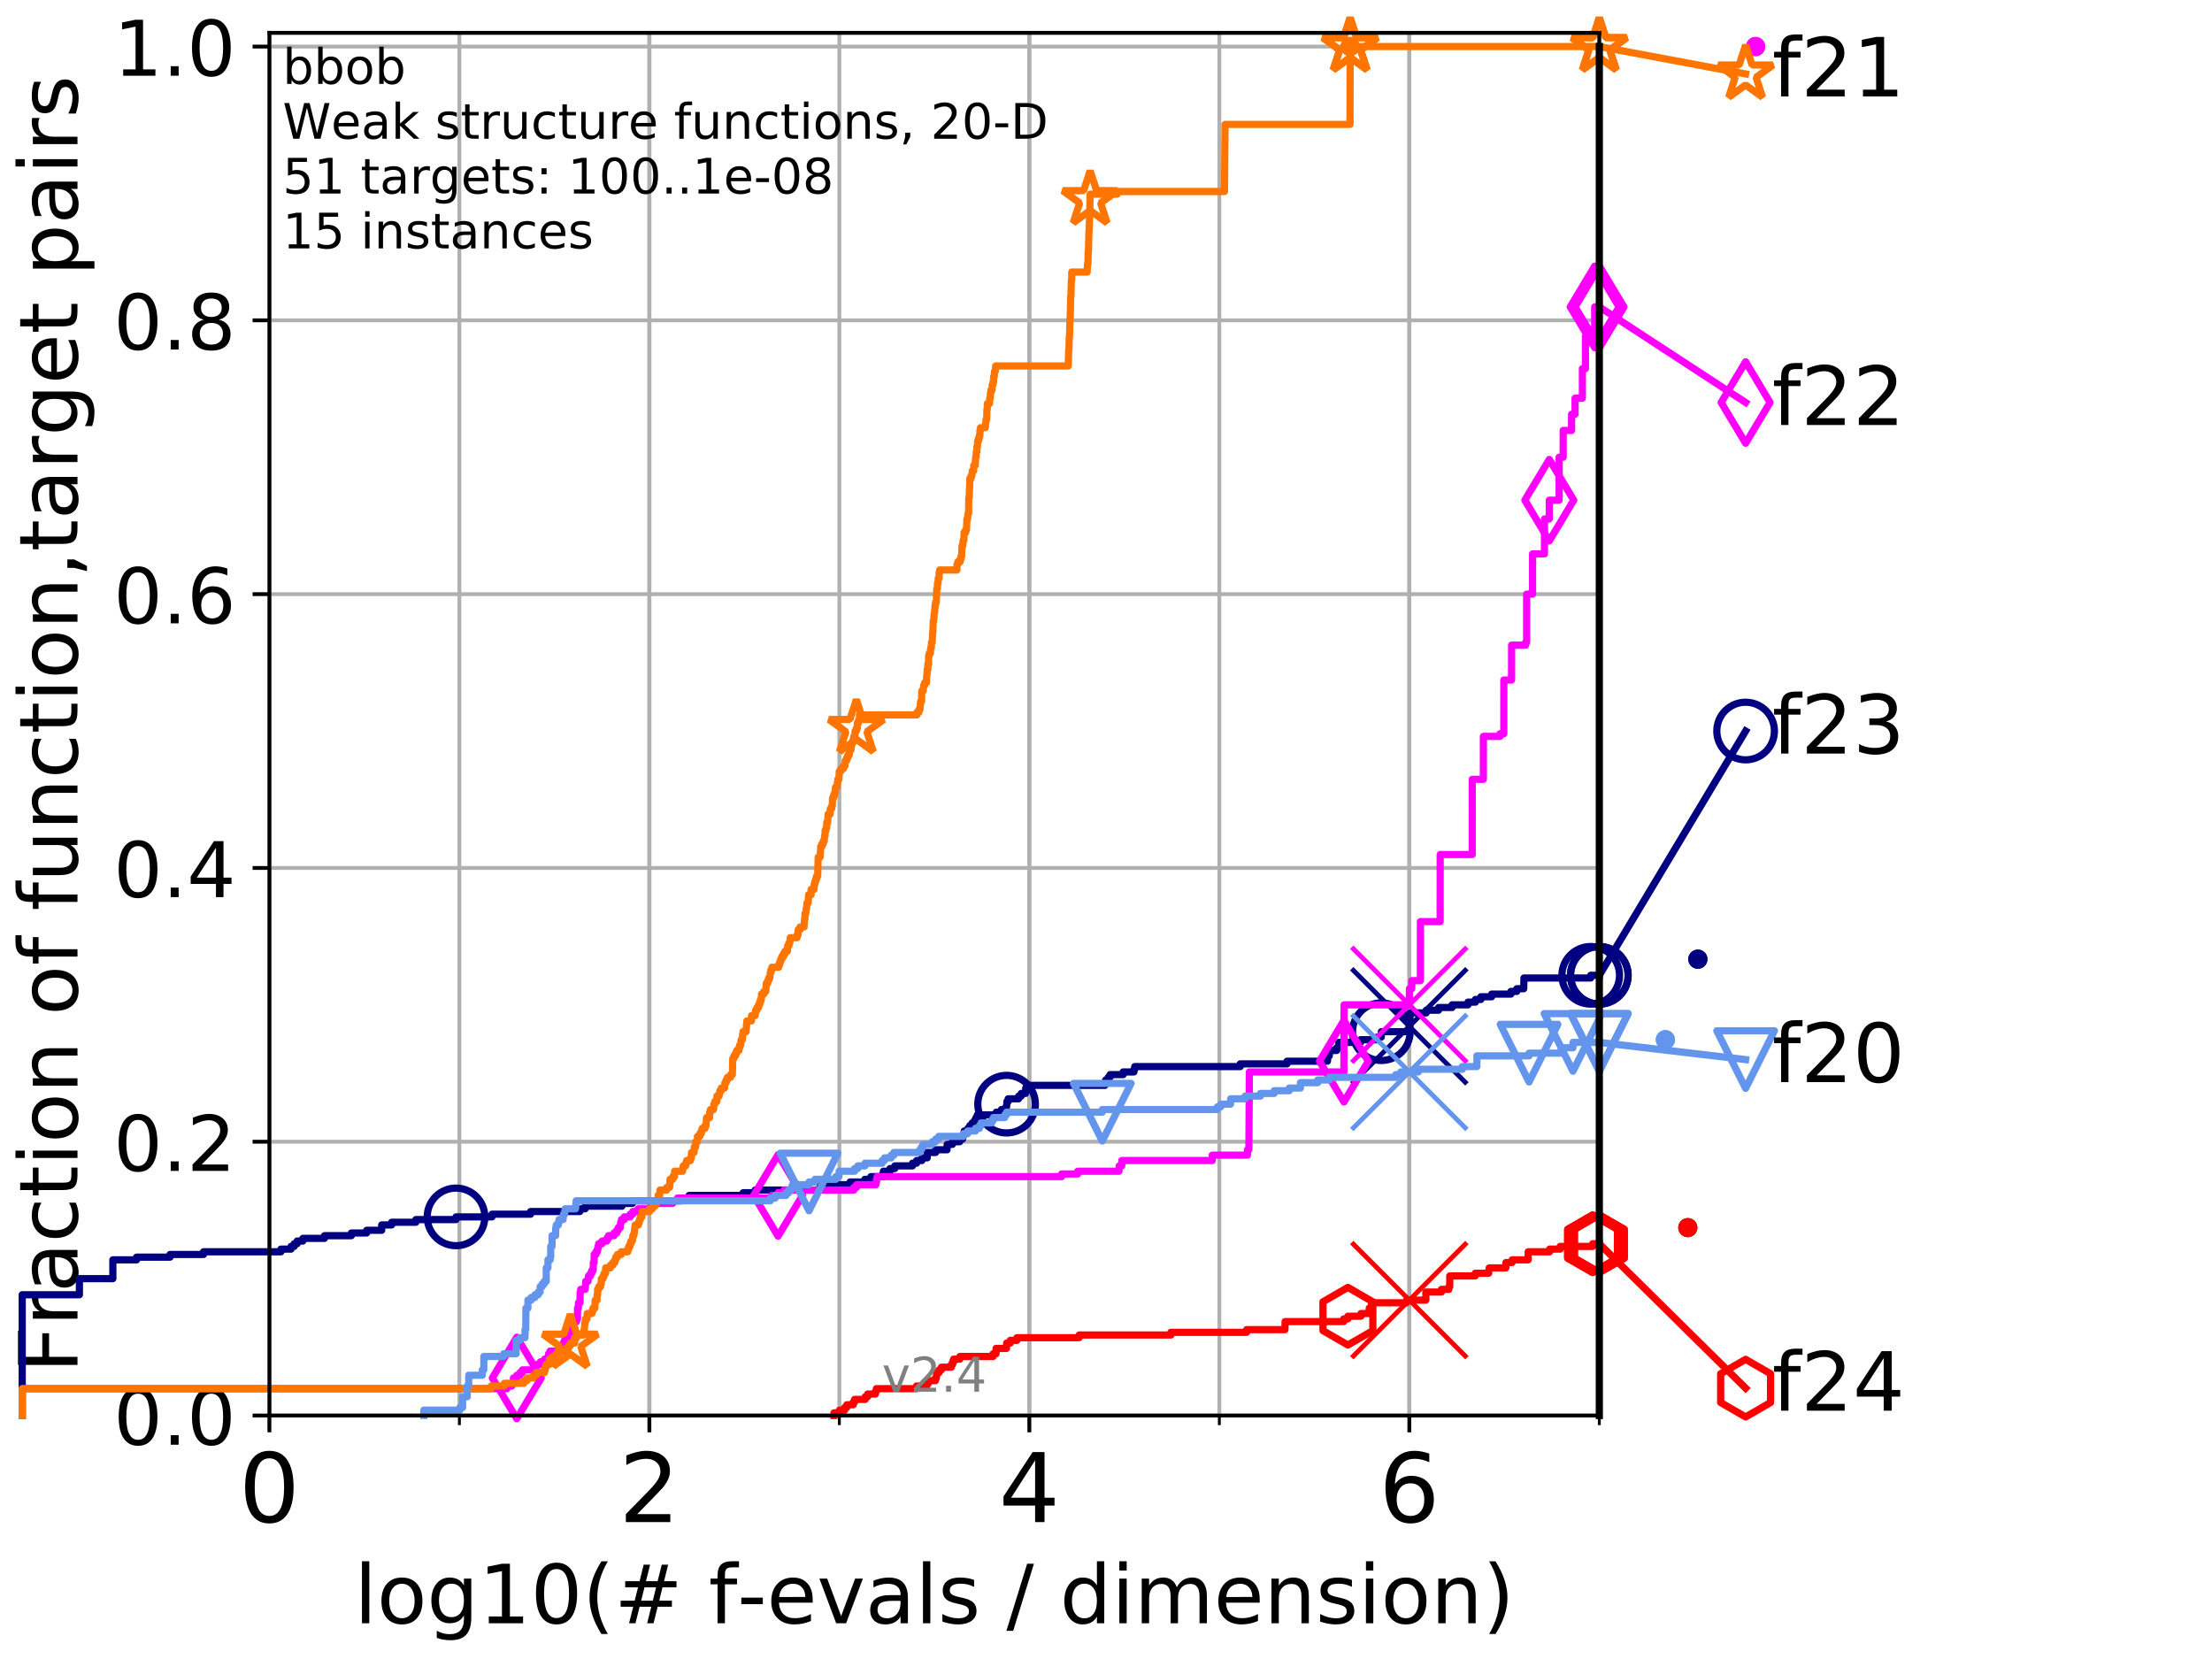 <?xml version="1.0" encoding="utf-8" standalone="no"?>
<!DOCTYPE svg PUBLIC "-//W3C//DTD SVG 1.1//EN"
  "http://www.w3.org/Graphics/SVG/1.1/DTD/svg11.dtd">
<!-- Created with matplotlib (http://matplotlib.org/) -->
<svg height="345.6pt" version="1.1" viewBox="0 0 460.8 345.6" width="460.8pt" xmlns="http://www.w3.org/2000/svg" xmlns:xlink="http://www.w3.org/1999/xlink">
 <defs>
  <style type="text/css">
*{stroke-linecap:butt;stroke-linejoin:round;}
  </style>
 </defs>
 <g id="figure_1">
  <g id="patch_1">
   <path d="M 0 345.6 
L 460.8 345.6 
L 460.8 0 
L 0 0 
z
" style="fill:#ffffff;"/>
  </g>
  <g id="axes_1">
   <g id="patch_2">
    <path d="M 56.12 294.88 
L 333.168 294.88 
L 333.168 6.845 
L 56.12 6.845 
z
" style="fill:#ffffff;"/>
   </g>
   <g id="matplotlib.axis_1">
    <g id="xtick_1">
     <g id="line2d_1">
      <path clip-path="url(#p1711bfaafb)" d="M 56.12 294.88 
L 56.12 6.845 
" style="fill:none;stroke:#b0b0b0;stroke-linecap:square;stroke-width:0.8;"/>
     </g>
     <g id="line2d_2">
      <defs>
       <path d="M 0 0 
L 0 3.5 
" id="mb92d2777d5" style="stroke:#000000;stroke-width:0.8;"/>
      </defs>
      <g>
       <use style="stroke:#000000;stroke-width:0.8;" x="56.12" xlink:href="#mb92d2777d5" y="294.88"/>
      </g>
     </g>
     <g id="text_1">
      <!-- 0 -->
      <defs>
       <path d="M 31.781 66.406 
Q 24.172 66.406 20.328 58.906 
Q 16.5 51.422 16.5 36.375 
Q 16.5 21.391 20.328 13.891 
Q 24.172 6.391 31.781 6.391 
Q 39.453 6.391 43.281 13.891 
Q 47.125 21.391 47.125 36.375 
Q 47.125 51.422 43.281 58.906 
Q 39.453 66.406 31.781 66.406 
z
M 31.781 74.219 
Q 44.047 74.219 50.516 64.516 
Q 56.984 54.828 56.984 36.375 
Q 56.984 17.969 50.516 8.266 
Q 44.047 -1.422 31.781 -1.422 
Q 19.531 -1.422 13.062 8.266 
Q 6.594 17.969 6.594 36.375 
Q 6.594 54.828 13.062 64.516 
Q 19.531 74.219 31.781 74.219 
z
" id="DejaVuSans-30"/>
      </defs>
      <g transform="translate(49.758 317.077)scale(0.2 -0.2)">
       <use xlink:href="#DejaVuSans-30"/>
      </g>
     </g>
    </g>
    <g id="xtick_2">
     <g id="line2d_3">
      <path clip-path="url(#p1711bfaafb)" d="M 135.277 294.88 
L 135.277 6.845 
" style="fill:none;stroke:#b0b0b0;stroke-linecap:square;stroke-width:0.8;"/>
     </g>
     <g id="line2d_4">
      <g>
       <use style="stroke:#000000;stroke-width:0.8;" x="135.277" xlink:href="#mb92d2777d5" y="294.88"/>
      </g>
     </g>
     <g id="text_2">
      <!-- 2 -->
      <defs>
       <path d="M 19.188 8.297 
L 53.609 8.297 
L 53.609 0 
L 7.328 0 
L 7.328 8.297 
Q 12.938 14.109 22.625 23.891 
Q 32.328 33.688 34.812 36.531 
Q 39.547 41.844 41.422 45.531 
Q 43.312 49.219 43.312 52.781 
Q 43.312 58.594 39.234 62.25 
Q 35.156 65.922 28.609 65.922 
Q 23.969 65.922 18.812 64.312 
Q 13.672 62.703 7.812 59.422 
L 7.812 69.391 
Q 13.766 71.781 18.938 73 
Q 24.125 74.219 28.422 74.219 
Q 39.75 74.219 46.484 68.547 
Q 53.219 62.891 53.219 53.422 
Q 53.219 48.922 51.531 44.891 
Q 49.859 40.875 45.406 35.406 
Q 44.188 33.984 37.641 27.219 
Q 31.109 20.453 19.188 8.297 
z
" id="DejaVuSans-32"/>
      </defs>
      <g transform="translate(128.914 317.077)scale(0.2 -0.2)">
       <use xlink:href="#DejaVuSans-32"/>
      </g>
     </g>
    </g>
    <g id="xtick_3">
     <g id="line2d_5">
      <path clip-path="url(#p1711bfaafb)" d="M 214.433 294.88 
L 214.433 6.845 
" style="fill:none;stroke:#b0b0b0;stroke-linecap:square;stroke-width:0.8;"/>
     </g>
     <g id="line2d_6">
      <g>
       <use style="stroke:#000000;stroke-width:0.8;" x="214.433" xlink:href="#mb92d2777d5" y="294.88"/>
      </g>
     </g>
     <g id="text_3">
      <!-- 4 -->
      <defs>
       <path d="M 37.797 64.312 
L 12.891 25.391 
L 37.797 25.391 
z
M 35.203 72.906 
L 47.609 72.906 
L 47.609 25.391 
L 58.016 25.391 
L 58.016 17.188 
L 47.609 17.188 
L 47.609 0 
L 37.797 0 
L 37.797 17.188 
L 4.891 17.188 
L 4.891 26.703 
z
" id="DejaVuSans-34"/>
      </defs>
      <g transform="translate(208.071 317.077)scale(0.2 -0.2)">
       <use xlink:href="#DejaVuSans-34"/>
      </g>
     </g>
    </g>
    <g id="xtick_4">
     <g id="line2d_7">
      <path clip-path="url(#p1711bfaafb)" d="M 293.59 294.88 
L 293.59 6.845 
" style="fill:none;stroke:#b0b0b0;stroke-linecap:square;stroke-width:0.8;"/>
     </g>
     <g id="line2d_8">
      <g>
       <use style="stroke:#000000;stroke-width:0.8;" x="293.59" xlink:href="#mb92d2777d5" y="294.88"/>
      </g>
     </g>
     <g id="text_4">
      <!-- 6 -->
      <defs>
       <path d="M 33.016 40.375 
Q 26.375 40.375 22.484 35.828 
Q 18.609 31.297 18.609 23.391 
Q 18.609 15.531 22.484 10.953 
Q 26.375 6.391 33.016 6.391 
Q 39.656 6.391 43.531 10.953 
Q 47.406 15.531 47.406 23.391 
Q 47.406 31.297 43.531 35.828 
Q 39.656 40.375 33.016 40.375 
z
M 52.594 71.297 
L 52.594 62.312 
Q 48.875 64.062 45.094 64.984 
Q 41.312 65.922 37.594 65.922 
Q 27.828 65.922 22.672 59.328 
Q 17.531 52.734 16.797 39.406 
Q 19.672 43.656 24.016 45.922 
Q 28.375 48.188 33.594 48.188 
Q 44.578 48.188 50.953 41.516 
Q 57.328 34.859 57.328 23.391 
Q 57.328 12.156 50.688 5.359 
Q 44.047 -1.422 33.016 -1.422 
Q 20.359 -1.422 13.672 8.266 
Q 6.984 17.969 6.984 36.375 
Q 6.984 53.656 15.188 63.938 
Q 23.391 74.219 37.203 74.219 
Q 40.922 74.219 44.703 73.484 
Q 48.484 72.75 52.594 71.297 
z
" id="DejaVuSans-36"/>
      </defs>
      <g transform="translate(287.227 317.077)scale(0.2 -0.2)">
       <use xlink:href="#DejaVuSans-36"/>
      </g>
     </g>
    </g>
    <g id="xtick_5">
     <g id="line2d_9">
      <path clip-path="url(#p1711bfaafb)" d="M 56.12 294.88 
L 56.12 6.845 
" style="fill:none;stroke:#b0b0b0;stroke-linecap:square;stroke-width:0.8;"/>
     </g>
     <g id="line2d_10">
      <defs>
       <path d="M 0 0 
L 0 2 
" id="m6359c2617a" style="stroke:#000000;stroke-width:0.6;"/>
      </defs>
      <g>
       <use style="stroke:#000000;stroke-width:0.6;" x="56.12" xlink:href="#m6359c2617a" y="294.88"/>
      </g>
     </g>
    </g>
    <g id="xtick_6">
     <g id="line2d_11">
      <path clip-path="url(#p1711bfaafb)" d="M 95.698 294.88 
L 95.698 6.845 
" style="fill:none;stroke:#b0b0b0;stroke-linecap:square;stroke-width:0.8;"/>
     </g>
     <g id="line2d_12">
      <g>
       <use style="stroke:#000000;stroke-width:0.6;" x="95.698" xlink:href="#m6359c2617a" y="294.88"/>
      </g>
     </g>
    </g>
    <g id="xtick_7">
     <g id="line2d_13">
      <path clip-path="url(#p1711bfaafb)" d="M 135.277 294.88 
L 135.277 6.845 
" style="fill:none;stroke:#b0b0b0;stroke-linecap:square;stroke-width:0.8;"/>
     </g>
     <g id="line2d_14">
      <g>
       <use style="stroke:#000000;stroke-width:0.6;" x="135.277" xlink:href="#m6359c2617a" y="294.88"/>
      </g>
     </g>
    </g>
    <g id="xtick_8">
     <g id="line2d_15">
      <path clip-path="url(#p1711bfaafb)" d="M 174.855 294.88 
L 174.855 6.845 
" style="fill:none;stroke:#b0b0b0;stroke-linecap:square;stroke-width:0.8;"/>
     </g>
     <g id="line2d_16">
      <g>
       <use style="stroke:#000000;stroke-width:0.6;" x="174.855" xlink:href="#m6359c2617a" y="294.88"/>
      </g>
     </g>
    </g>
    <g id="xtick_9">
     <g id="line2d_17">
      <path clip-path="url(#p1711bfaafb)" d="M 214.433 294.88 
L 214.433 6.845 
" style="fill:none;stroke:#b0b0b0;stroke-linecap:square;stroke-width:0.8;"/>
     </g>
     <g id="line2d_18">
      <g>
       <use style="stroke:#000000;stroke-width:0.6;" x="214.433" xlink:href="#m6359c2617a" y="294.88"/>
      </g>
     </g>
    </g>
    <g id="xtick_10">
     <g id="line2d_19">
      <path clip-path="url(#p1711bfaafb)" d="M 254.011 294.88 
L 254.011 6.845 
" style="fill:none;stroke:#b0b0b0;stroke-linecap:square;stroke-width:0.8;"/>
     </g>
     <g id="line2d_20">
      <g>
       <use style="stroke:#000000;stroke-width:0.6;" x="254.011" xlink:href="#m6359c2617a" y="294.88"/>
      </g>
     </g>
    </g>
    <g id="xtick_11">
     <g id="line2d_21">
      <path clip-path="url(#p1711bfaafb)" d="M 293.59 294.88 
L 293.59 6.845 
" style="fill:none;stroke:#b0b0b0;stroke-linecap:square;stroke-width:0.8;"/>
     </g>
     <g id="line2d_22">
      <g>
       <use style="stroke:#000000;stroke-width:0.6;" x="293.59" xlink:href="#m6359c2617a" y="294.88"/>
      </g>
     </g>
    </g>
    <g id="xtick_12">
     <g id="line2d_23">
      <path clip-path="url(#p1711bfaafb)" d="M 333.168 294.88 
L 333.168 6.845 
" style="fill:none;stroke:#b0b0b0;stroke-linecap:square;stroke-width:0.8;"/>
     </g>
     <g id="line2d_24">
      <g>
       <use style="stroke:#000000;stroke-width:0.6;" x="333.168" xlink:href="#m6359c2617a" y="294.88"/>
      </g>
     </g>
    </g>
    <g id="text_5">
     <!-- log10(# f-evals / dimension) -->
     <defs>
      <path d="M 9.422 75.984 
L 18.406 75.984 
L 18.406 0 
L 9.422 0 
z
" id="DejaVuSans-6c"/>
      <path d="M 30.609 48.391 
Q 23.391 48.391 19.188 42.75 
Q 14.984 37.109 14.984 27.297 
Q 14.984 17.484 19.156 11.844 
Q 23.344 6.203 30.609 6.203 
Q 37.797 6.203 41.984 11.859 
Q 46.188 17.531 46.188 27.297 
Q 46.188 37.016 41.984 42.703 
Q 37.797 48.391 30.609 48.391 
z
M 30.609 56 
Q 42.328 56 49.016 48.375 
Q 55.719 40.766 55.719 27.297 
Q 55.719 13.875 49.016 6.219 
Q 42.328 -1.422 30.609 -1.422 
Q 18.844 -1.422 12.172 6.219 
Q 5.516 13.875 5.516 27.297 
Q 5.516 40.766 12.172 48.375 
Q 18.844 56 30.609 56 
z
" id="DejaVuSans-6f"/>
      <path d="M 45.406 27.984 
Q 45.406 37.75 41.375 43.109 
Q 37.359 48.484 30.078 48.484 
Q 22.859 48.484 18.828 43.109 
Q 14.797 37.75 14.797 27.984 
Q 14.797 18.266 18.828 12.891 
Q 22.859 7.516 30.078 7.516 
Q 37.359 7.516 41.375 12.891 
Q 45.406 18.266 45.406 27.984 
z
M 54.391 6.781 
Q 54.391 -7.172 48.188 -13.984 
Q 42 -20.797 29.203 -20.797 
Q 24.469 -20.797 20.266 -20.094 
Q 16.062 -19.391 12.109 -17.922 
L 12.109 -9.188 
Q 16.062 -11.328 19.922 -12.344 
Q 23.781 -13.375 27.781 -13.375 
Q 36.625 -13.375 41.016 -8.766 
Q 45.406 -4.156 45.406 5.172 
L 45.406 9.625 
Q 42.625 4.781 38.281 2.391 
Q 33.938 0 27.875 0 
Q 17.828 0 11.672 7.656 
Q 5.516 15.328 5.516 27.984 
Q 5.516 40.672 11.672 48.328 
Q 17.828 56 27.875 56 
Q 33.938 56 38.281 53.609 
Q 42.625 51.219 45.406 46.391 
L 45.406 54.688 
L 54.391 54.688 
z
" id="DejaVuSans-67"/>
      <path d="M 12.406 8.297 
L 28.516 8.297 
L 28.516 63.922 
L 10.984 60.406 
L 10.984 69.391 
L 28.422 72.906 
L 38.281 72.906 
L 38.281 8.297 
L 54.391 8.297 
L 54.391 0 
L 12.406 0 
z
" id="DejaVuSans-31"/>
      <path d="M 31 75.875 
Q 24.469 64.656 21.281 53.656 
Q 18.109 42.672 18.109 31.391 
Q 18.109 20.125 21.312 9.062 
Q 24.516 -2 31 -13.188 
L 23.188 -13.188 
Q 15.875 -1.703 12.234 9.375 
Q 8.594 20.453 8.594 31.391 
Q 8.594 42.281 12.203 53.312 
Q 15.828 64.359 23.188 75.875 
z
" id="DejaVuSans-28"/>
      <path d="M 51.125 44 
L 36.922 44 
L 32.812 27.688 
L 47.125 27.688 
z
M 43.797 71.781 
L 38.719 51.516 
L 52.984 51.516 
L 58.109 71.781 
L 65.922 71.781 
L 60.891 51.516 
L 76.125 51.516 
L 76.125 44 
L 58.984 44 
L 54.984 27.688 
L 70.516 27.688 
L 70.516 20.219 
L 53.078 20.219 
L 48 0 
L 40.188 0 
L 45.219 20.219 
L 30.906 20.219 
L 25.875 0 
L 18.016 0 
L 23.094 20.219 
L 7.719 20.219 
L 7.719 27.688 
L 24.906 27.688 
L 29 44 
L 13.281 44 
L 13.281 51.516 
L 30.906 51.516 
L 35.891 71.781 
z
" id="DejaVuSans-23"/>
      <path id="DejaVuSans-20"/>
      <path d="M 37.109 75.984 
L 37.109 68.5 
L 28.516 68.5 
Q 23.688 68.5 21.797 66.547 
Q 19.922 64.594 19.922 59.516 
L 19.922 54.688 
L 34.719 54.688 
L 34.719 47.703 
L 19.922 47.703 
L 19.922 0 
L 10.891 0 
L 10.891 47.703 
L 2.297 47.703 
L 2.297 54.688 
L 10.891 54.688 
L 10.891 58.5 
Q 10.891 67.625 15.141 71.797 
Q 19.391 75.984 28.609 75.984 
z
" id="DejaVuSans-66"/>
      <path d="M 4.891 31.391 
L 31.203 31.391 
L 31.203 23.391 
L 4.891 23.391 
z
" id="DejaVuSans-2d"/>
      <path d="M 56.203 29.594 
L 56.203 25.203 
L 14.891 25.203 
Q 15.484 15.922 20.484 11.062 
Q 25.484 6.203 34.422 6.203 
Q 39.594 6.203 44.453 7.469 
Q 49.312 8.734 54.109 11.281 
L 54.109 2.781 
Q 49.266 0.734 44.188 -0.344 
Q 39.109 -1.422 33.891 -1.422 
Q 20.797 -1.422 13.156 6.188 
Q 5.516 13.812 5.516 26.812 
Q 5.516 40.234 12.766 48.109 
Q 20.016 56 32.328 56 
Q 43.359 56 49.781 48.891 
Q 56.203 41.797 56.203 29.594 
z
M 47.219 32.234 
Q 47.125 39.594 43.094 43.984 
Q 39.062 48.391 32.422 48.391 
Q 24.906 48.391 20.391 44.141 
Q 15.875 39.891 15.188 32.172 
z
" id="DejaVuSans-65"/>
      <path d="M 2.984 54.688 
L 12.5 54.688 
L 29.594 8.797 
L 46.688 54.688 
L 56.203 54.688 
L 35.688 0 
L 23.484 0 
z
" id="DejaVuSans-76"/>
      <path d="M 34.281 27.484 
Q 23.391 27.484 19.188 25 
Q 14.984 22.516 14.984 16.5 
Q 14.984 11.719 18.141 8.906 
Q 21.297 6.109 26.703 6.109 
Q 34.188 6.109 38.703 11.406 
Q 43.219 16.703 43.219 25.484 
L 43.219 27.484 
z
M 52.203 31.203 
L 52.203 0 
L 43.219 0 
L 43.219 8.297 
Q 40.141 3.328 35.547 0.953 
Q 30.953 -1.422 24.312 -1.422 
Q 15.922 -1.422 10.953 3.297 
Q 6 8.016 6 15.922 
Q 6 25.141 12.172 29.828 
Q 18.359 34.516 30.609 34.516 
L 43.219 34.516 
L 43.219 35.406 
Q 43.219 41.609 39.141 45 
Q 35.062 48.391 27.688 48.391 
Q 23 48.391 18.547 47.266 
Q 14.109 46.141 10.016 43.891 
L 10.016 52.203 
Q 14.938 54.109 19.578 55.047 
Q 24.219 56 28.609 56 
Q 40.484 56 46.344 49.844 
Q 52.203 43.703 52.203 31.203 
z
" id="DejaVuSans-61"/>
      <path d="M 44.281 53.078 
L 44.281 44.578 
Q 40.484 46.531 36.375 47.5 
Q 32.281 48.484 27.875 48.484 
Q 21.188 48.484 17.844 46.438 
Q 14.5 44.391 14.5 40.281 
Q 14.5 37.156 16.891 35.375 
Q 19.281 33.594 26.516 31.984 
L 29.594 31.297 
Q 39.156 29.25 43.188 25.516 
Q 47.219 21.781 47.219 15.094 
Q 47.219 7.469 41.188 3.016 
Q 35.156 -1.422 24.609 -1.422 
Q 20.219 -1.422 15.453 -0.562 
Q 10.688 0.297 5.422 2 
L 5.422 11.281 
Q 10.406 8.688 15.234 7.391 
Q 20.062 6.109 24.812 6.109 
Q 31.156 6.109 34.562 8.281 
Q 37.984 10.453 37.984 14.406 
Q 37.984 18.062 35.516 20.016 
Q 33.062 21.969 24.703 23.781 
L 21.578 24.516 
Q 13.234 26.266 9.516 29.906 
Q 5.812 33.547 5.812 39.891 
Q 5.812 47.609 11.281 51.797 
Q 16.75 56 26.812 56 
Q 31.781 56 36.172 55.266 
Q 40.578 54.547 44.281 53.078 
z
" id="DejaVuSans-73"/>
      <path d="M 25.391 72.906 
L 33.688 72.906 
L 8.297 -9.281 
L 0 -9.281 
z
" id="DejaVuSans-2f"/>
      <path d="M 45.406 46.391 
L 45.406 75.984 
L 54.391 75.984 
L 54.391 0 
L 45.406 0 
L 45.406 8.203 
Q 42.578 3.328 38.25 0.953 
Q 33.938 -1.422 27.875 -1.422 
Q 17.969 -1.422 11.734 6.484 
Q 5.516 14.406 5.516 27.297 
Q 5.516 40.188 11.734 48.094 
Q 17.969 56 27.875 56 
Q 33.938 56 38.25 53.625 
Q 42.578 51.266 45.406 46.391 
z
M 14.797 27.297 
Q 14.797 17.391 18.875 11.75 
Q 22.953 6.109 30.078 6.109 
Q 37.203 6.109 41.297 11.75 
Q 45.406 17.391 45.406 27.297 
Q 45.406 37.203 41.297 42.844 
Q 37.203 48.484 30.078 48.484 
Q 22.953 48.484 18.875 42.844 
Q 14.797 37.203 14.797 27.297 
z
" id="DejaVuSans-64"/>
      <path d="M 9.422 54.688 
L 18.406 54.688 
L 18.406 0 
L 9.422 0 
z
M 9.422 75.984 
L 18.406 75.984 
L 18.406 64.594 
L 9.422 64.594 
z
" id="DejaVuSans-69"/>
      <path d="M 52 44.188 
Q 55.375 50.25 60.062 53.125 
Q 64.75 56 71.094 56 
Q 79.641 56 84.281 50.016 
Q 88.922 44.047 88.922 33.016 
L 88.922 0 
L 79.891 0 
L 79.891 32.719 
Q 79.891 40.578 77.094 44.375 
Q 74.312 48.188 68.609 48.188 
Q 61.625 48.188 57.562 43.547 
Q 53.516 38.922 53.516 30.906 
L 53.516 0 
L 44.484 0 
L 44.484 32.719 
Q 44.484 40.625 41.703 44.406 
Q 38.922 48.188 33.109 48.188 
Q 26.219 48.188 22.156 43.531 
Q 18.109 38.875 18.109 30.906 
L 18.109 0 
L 9.078 0 
L 9.078 54.688 
L 18.109 54.688 
L 18.109 46.188 
Q 21.188 51.219 25.484 53.609 
Q 29.781 56 35.688 56 
Q 41.656 56 45.828 52.969 
Q 50 49.953 52 44.188 
z
" id="DejaVuSans-6d"/>
      <path d="M 54.891 33.016 
L 54.891 0 
L 45.906 0 
L 45.906 32.719 
Q 45.906 40.484 42.875 44.328 
Q 39.844 48.188 33.797 48.188 
Q 26.516 48.188 22.312 43.547 
Q 18.109 38.922 18.109 30.906 
L 18.109 0 
L 9.078 0 
L 9.078 54.688 
L 18.109 54.688 
L 18.109 46.188 
Q 21.344 51.125 25.703 53.562 
Q 30.078 56 35.797 56 
Q 45.219 56 50.047 50.172 
Q 54.891 44.344 54.891 33.016 
z
" id="DejaVuSans-6e"/>
      <path d="M 8.016 75.875 
L 15.828 75.875 
Q 23.141 64.359 26.781 53.312 
Q 30.422 42.281 30.422 31.391 
Q 30.422 20.453 26.781 9.375 
Q 23.141 -1.703 15.828 -13.188 
L 8.016 -13.188 
Q 14.5 -2 17.703 9.062 
Q 20.906 20.125 20.906 31.391 
Q 20.906 42.672 17.703 53.656 
Q 14.5 64.656 8.016 75.875 
z
" id="DejaVuSans-29"/>
     </defs>
     <g transform="translate(73.803 338.154)scale(0.17 -0.17)">
      <use xlink:href="#DejaVuSans-6c"/>
      <use x="27.783" xlink:href="#DejaVuSans-6f"/>
      <use x="88.965" xlink:href="#DejaVuSans-67"/>
      <use x="152.441" xlink:href="#DejaVuSans-31"/>
      <use x="216.064" xlink:href="#DejaVuSans-30"/>
      <use x="279.688" xlink:href="#DejaVuSans-28"/>
      <use x="318.701" xlink:href="#DejaVuSans-23"/>
      <use x="402.49" xlink:href="#DejaVuSans-20"/>
      <use x="434.277" xlink:href="#DejaVuSans-66"/>
      <use x="469.404" xlink:href="#DejaVuSans-2d"/>
      <use x="505.488" xlink:href="#DejaVuSans-65"/>
      <use x="567.012" xlink:href="#DejaVuSans-76"/>
      <use x="626.191" xlink:href="#DejaVuSans-61"/>
      <use x="687.471" xlink:href="#DejaVuSans-6c"/>
      <use x="715.254" xlink:href="#DejaVuSans-73"/>
      <use x="767.354" xlink:href="#DejaVuSans-20"/>
      <use x="799.141" xlink:href="#DejaVuSans-2f"/>
      <use x="832.832" xlink:href="#DejaVuSans-20"/>
      <use x="864.619" xlink:href="#DejaVuSans-64"/>
      <use x="928.096" xlink:href="#DejaVuSans-69"/>
      <use x="955.879" xlink:href="#DejaVuSans-6d"/>
      <use x="1053.291" xlink:href="#DejaVuSans-65"/>
      <use x="1114.814" xlink:href="#DejaVuSans-6e"/>
      <use x="1178.193" xlink:href="#DejaVuSans-73"/>
      <use x="1230.293" xlink:href="#DejaVuSans-69"/>
      <use x="1258.076" xlink:href="#DejaVuSans-6f"/>
      <use x="1319.258" xlink:href="#DejaVuSans-6e"/>
      <use x="1382.637" xlink:href="#DejaVuSans-29"/>
     </g>
    </g>
   </g>
   <g id="matplotlib.axis_2">
    <g id="ytick_1">
     <g id="line2d_25">
      <path clip-path="url(#p1711bfaafb)" d="M 56.12 294.88 
L 333.168 294.88 
" style="fill:none;stroke:#b0b0b0;stroke-linecap:square;stroke-width:0.8;"/>
     </g>
     <g id="line2d_26">
      <defs>
       <path d="M 0 0 
L -3.5 0 
" id="m757881ba61" style="stroke:#000000;stroke-width:0.8;"/>
      </defs>
      <g>
       <use style="stroke:#000000;stroke-width:0.8;" x="56.12" xlink:href="#m757881ba61" y="294.88"/>
      </g>
     </g>
     <g id="text_6">
      <!-- 0.0 -->
      <defs>
       <path d="M 10.688 12.406 
L 21 12.406 
L 21 0 
L 10.688 0 
z
" id="DejaVuSans-2e"/>
      </defs>
      <g transform="translate(23.675 300.959)scale(0.16 -0.16)">
       <use xlink:href="#DejaVuSans-30"/>
       <use x="63.623" xlink:href="#DejaVuSans-2e"/>
       <use x="95.41" xlink:href="#DejaVuSans-30"/>
      </g>
     </g>
    </g>
    <g id="ytick_2">
     <g id="line2d_27">
      <path clip-path="url(#p1711bfaafb)" d="M 56.12 237.843 
L 333.168 237.843 
" style="fill:none;stroke:#b0b0b0;stroke-linecap:square;stroke-width:0.8;"/>
     </g>
     <g id="line2d_28">
      <g>
       <use style="stroke:#000000;stroke-width:0.8;" x="56.12" xlink:href="#m757881ba61" y="237.843"/>
      </g>
     </g>
     <g id="text_7">
      <!-- 0.2 -->
      <g transform="translate(23.675 243.922)scale(0.16 -0.16)">
       <use xlink:href="#DejaVuSans-30"/>
       <use x="63.623" xlink:href="#DejaVuSans-2e"/>
       <use x="95.41" xlink:href="#DejaVuSans-32"/>
      </g>
     </g>
    </g>
    <g id="ytick_3">
     <g id="line2d_29">
      <path clip-path="url(#p1711bfaafb)" d="M 56.12 180.807 
L 333.168 180.807 
" style="fill:none;stroke:#b0b0b0;stroke-linecap:square;stroke-width:0.8;"/>
     </g>
     <g id="line2d_30">
      <g>
       <use style="stroke:#000000;stroke-width:0.8;" x="56.12" xlink:href="#m757881ba61" y="180.807"/>
      </g>
     </g>
     <g id="text_8">
      <!-- 0.4 -->
      <g transform="translate(23.675 186.886)scale(0.16 -0.16)">
       <use xlink:href="#DejaVuSans-30"/>
       <use x="63.623" xlink:href="#DejaVuSans-2e"/>
       <use x="95.41" xlink:href="#DejaVuSans-34"/>
      </g>
     </g>
    </g>
    <g id="ytick_4">
     <g id="line2d_31">
      <path clip-path="url(#p1711bfaafb)" d="M 56.12 123.77 
L 333.168 123.77 
" style="fill:none;stroke:#b0b0b0;stroke-linecap:square;stroke-width:0.8;"/>
     </g>
     <g id="line2d_32">
      <g>
       <use style="stroke:#000000;stroke-width:0.8;" x="56.12" xlink:href="#m757881ba61" y="123.77"/>
      </g>
     </g>
     <g id="text_9">
      <!-- 0.6 -->
      <g transform="translate(23.675 129.849)scale(0.16 -0.16)">
       <use xlink:href="#DejaVuSans-30"/>
       <use x="63.623" xlink:href="#DejaVuSans-2e"/>
       <use x="95.41" xlink:href="#DejaVuSans-36"/>
      </g>
     </g>
    </g>
    <g id="ytick_5">
     <g id="line2d_33">
      <path clip-path="url(#p1711bfaafb)" d="M 56.12 66.734 
L 333.168 66.734 
" style="fill:none;stroke:#b0b0b0;stroke-linecap:square;stroke-width:0.8;"/>
     </g>
     <g id="line2d_34">
      <g>
       <use style="stroke:#000000;stroke-width:0.8;" x="56.12" xlink:href="#m757881ba61" y="66.734"/>
      </g>
     </g>
     <g id="text_10">
      <!-- 0.8 -->
      <defs>
       <path d="M 31.781 34.625 
Q 24.75 34.625 20.719 30.859 
Q 16.703 27.094 16.703 20.516 
Q 16.703 13.922 20.719 10.156 
Q 24.75 6.391 31.781 6.391 
Q 38.812 6.391 42.859 10.172 
Q 46.922 13.969 46.922 20.516 
Q 46.922 27.094 42.891 30.859 
Q 38.875 34.625 31.781 34.625 
z
M 21.922 38.812 
Q 15.578 40.375 12.031 44.719 
Q 8.5 49.078 8.5 55.328 
Q 8.5 64.062 14.719 69.141 
Q 20.953 74.219 31.781 74.219 
Q 42.672 74.219 48.875 69.141 
Q 55.078 64.062 55.078 55.328 
Q 55.078 49.078 51.531 44.719 
Q 48 40.375 41.703 38.812 
Q 48.828 37.156 52.797 32.312 
Q 56.781 27.484 56.781 20.516 
Q 56.781 9.906 50.312 4.234 
Q 43.844 -1.422 31.781 -1.422 
Q 19.734 -1.422 13.25 4.234 
Q 6.781 9.906 6.781 20.516 
Q 6.781 27.484 10.781 32.312 
Q 14.797 37.156 21.922 38.812 
z
M 18.312 54.391 
Q 18.312 48.734 21.844 45.562 
Q 25.391 42.391 31.781 42.391 
Q 38.141 42.391 41.719 45.562 
Q 45.312 48.734 45.312 54.391 
Q 45.312 60.062 41.719 63.234 
Q 38.141 66.406 31.781 66.406 
Q 25.391 66.406 21.844 63.234 
Q 18.312 60.062 18.312 54.391 
z
" id="DejaVuSans-38"/>
      </defs>
      <g transform="translate(23.675 72.812)scale(0.16 -0.16)">
       <use xlink:href="#DejaVuSans-30"/>
       <use x="63.623" xlink:href="#DejaVuSans-2e"/>
       <use x="95.41" xlink:href="#DejaVuSans-38"/>
      </g>
     </g>
    </g>
    <g id="ytick_6">
     <g id="line2d_35">
      <path clip-path="url(#p1711bfaafb)" d="M 56.12 9.697 
L 333.168 9.697 
" style="fill:none;stroke:#b0b0b0;stroke-linecap:square;stroke-width:0.8;"/>
     </g>
     <g id="line2d_36">
      <g>
       <use style="stroke:#000000;stroke-width:0.8;" x="56.12" xlink:href="#m757881ba61" y="9.697"/>
      </g>
     </g>
     <g id="text_11">
      <!-- 1.0 -->
      <g transform="translate(23.675 15.776)scale(0.16 -0.16)">
       <use xlink:href="#DejaVuSans-31"/>
       <use x="63.623" xlink:href="#DejaVuSans-2e"/>
       <use x="95.41" xlink:href="#DejaVuSans-30"/>
      </g>
     </g>
    </g>
    <g id="text_12">
     <!-- Fraction of function,target pairs -->
     <defs>
      <path d="M 9.812 72.906 
L 51.703 72.906 
L 51.703 64.594 
L 19.672 64.594 
L 19.672 43.109 
L 48.578 43.109 
L 48.578 34.812 
L 19.672 34.812 
L 19.672 0 
L 9.812 0 
z
" id="DejaVuSans-46"/>
      <path d="M 41.109 46.297 
Q 39.594 47.172 37.812 47.578 
Q 36.031 48 33.891 48 
Q 26.266 48 22.188 43.047 
Q 18.109 38.094 18.109 28.812 
L 18.109 0 
L 9.078 0 
L 9.078 54.688 
L 18.109 54.688 
L 18.109 46.188 
Q 20.953 51.172 25.484 53.578 
Q 30.031 56 36.531 56 
Q 37.453 56 38.578 55.875 
Q 39.703 55.766 41.062 55.516 
z
" id="DejaVuSans-72"/>
      <path d="M 48.781 52.594 
L 48.781 44.188 
Q 44.969 46.297 41.141 47.344 
Q 37.312 48.391 33.406 48.391 
Q 24.656 48.391 19.812 42.844 
Q 14.984 37.312 14.984 27.297 
Q 14.984 17.281 19.812 11.734 
Q 24.656 6.203 33.406 6.203 
Q 37.312 6.203 41.141 7.25 
Q 44.969 8.297 48.781 10.406 
L 48.781 2.094 
Q 45.016 0.344 40.984 -0.531 
Q 36.969 -1.422 32.422 -1.422 
Q 20.062 -1.422 12.781 6.344 
Q 5.516 14.109 5.516 27.297 
Q 5.516 40.672 12.859 48.328 
Q 20.219 56 33.016 56 
Q 37.156 56 41.109 55.141 
Q 45.062 54.297 48.781 52.594 
z
" id="DejaVuSans-63"/>
      <path d="M 18.312 70.219 
L 18.312 54.688 
L 36.812 54.688 
L 36.812 47.703 
L 18.312 47.703 
L 18.312 18.016 
Q 18.312 11.328 20.141 9.422 
Q 21.969 7.516 27.594 7.516 
L 36.812 7.516 
L 36.812 0 
L 27.594 0 
Q 17.188 0 13.234 3.875 
Q 9.281 7.766 9.281 18.016 
L 9.281 47.703 
L 2.688 47.703 
L 2.688 54.688 
L 9.281 54.688 
L 9.281 70.219 
z
" id="DejaVuSans-74"/>
      <path d="M 8.5 21.578 
L 8.5 54.688 
L 17.484 54.688 
L 17.484 21.922 
Q 17.484 14.156 20.5 10.266 
Q 23.531 6.391 29.594 6.391 
Q 36.859 6.391 41.078 11.031 
Q 45.312 15.672 45.312 23.688 
L 45.312 54.688 
L 54.297 54.688 
L 54.297 0 
L 45.312 0 
L 45.312 8.406 
Q 42.047 3.422 37.719 1 
Q 33.406 -1.422 27.688 -1.422 
Q 18.266 -1.422 13.375 4.438 
Q 8.5 10.297 8.5 21.578 
z
M 31.109 56 
z
" id="DejaVuSans-75"/>
      <path d="M 11.719 12.406 
L 22.016 12.406 
L 22.016 4 
L 14.016 -11.625 
L 7.719 -11.625 
L 11.719 4 
z
" id="DejaVuSans-2c"/>
      <path d="M 18.109 8.203 
L 18.109 -20.797 
L 9.078 -20.797 
L 9.078 54.688 
L 18.109 54.688 
L 18.109 46.391 
Q 20.953 51.266 25.266 53.625 
Q 29.594 56 35.594 56 
Q 45.562 56 51.781 48.094 
Q 58.016 40.188 58.016 27.297 
Q 58.016 14.406 51.781 6.484 
Q 45.562 -1.422 35.594 -1.422 
Q 29.594 -1.422 25.266 0.953 
Q 20.953 3.328 18.109 8.203 
z
M 48.688 27.297 
Q 48.688 37.203 44.609 42.844 
Q 40.531 48.484 33.406 48.484 
Q 26.266 48.484 22.188 42.844 
Q 18.109 37.203 18.109 27.297 
Q 18.109 17.391 22.188 11.75 
Q 26.266 6.109 33.406 6.109 
Q 40.531 6.109 44.609 11.75 
Q 48.688 17.391 48.688 27.297 
z
" id="DejaVuSans-70"/>
     </defs>
     <g transform="translate(16.14 286.002)rotate(-90)scale(0.17 -0.17)">
      <use xlink:href="#DejaVuSans-46"/>
      <use x="57.41" xlink:href="#DejaVuSans-72"/>
      <use x="98.523" xlink:href="#DejaVuSans-61"/>
      <use x="159.803" xlink:href="#DejaVuSans-63"/>
      <use x="214.783" xlink:href="#DejaVuSans-74"/>
      <use x="253.992" xlink:href="#DejaVuSans-69"/>
      <use x="281.775" xlink:href="#DejaVuSans-6f"/>
      <use x="342.957" xlink:href="#DejaVuSans-6e"/>
      <use x="406.336" xlink:href="#DejaVuSans-20"/>
      <use x="438.123" xlink:href="#DejaVuSans-6f"/>
      <use x="499.305" xlink:href="#DejaVuSans-66"/>
      <use x="534.51" xlink:href="#DejaVuSans-20"/>
      <use x="566.297" xlink:href="#DejaVuSans-66"/>
      <use x="601.502" xlink:href="#DejaVuSans-75"/>
      <use x="664.881" xlink:href="#DejaVuSans-6e"/>
      <use x="728.26" xlink:href="#DejaVuSans-63"/>
      <use x="783.24" xlink:href="#DejaVuSans-74"/>
      <use x="822.449" xlink:href="#DejaVuSans-69"/>
      <use x="850.232" xlink:href="#DejaVuSans-6f"/>
      <use x="911.414" xlink:href="#DejaVuSans-6e"/>
      <use x="974.793" xlink:href="#DejaVuSans-2c"/>
      <use x="1006.58" xlink:href="#DejaVuSans-74"/>
      <use x="1045.789" xlink:href="#DejaVuSans-61"/>
      <use x="1107.068" xlink:href="#DejaVuSans-72"/>
      <use x="1148.166" xlink:href="#DejaVuSans-67"/>
      <use x="1211.643" xlink:href="#DejaVuSans-65"/>
      <use x="1273.166" xlink:href="#DejaVuSans-74"/>
      <use x="1312.375" xlink:href="#DejaVuSans-20"/>
      <use x="1344.162" xlink:href="#DejaVuSans-70"/>
      <use x="1407.639" xlink:href="#DejaVuSans-61"/>
      <use x="1468.918" xlink:href="#DejaVuSans-69"/>
      <use x="1496.701" xlink:href="#DejaVuSans-72"/>
      <use x="1537.814" xlink:href="#DejaVuSans-73"/>
     </g>
    </g>
   </g>
   <g id="line2d_37">
    <defs>
     <path d="M 0 1.5 
C 0.398 1.5 0.779 1.342 1.061 1.061 
C 1.342 0.779 1.5 0.398 1.5 0 
C 1.5 -0.398 1.342 -0.779 1.061 -1.061 
C 0.779 -1.342 0.398 -1.5 0 -1.5 
C -0.398 -1.5 -0.779 -1.342 -1.061 -1.061 
C -1.342 -0.779 -1.5 -0.398 -1.5 0 
C -1.5 0.398 -1.342 0.779 -1.061 1.061 
C -0.779 1.342 -0.398 1.5 0 1.5 
z
" id="m0fabc9e95a" style="stroke:#000080;"/>
    </defs>
    <g>
     <use style="fill:#000080;stroke:#000080;" x="353.695" xlink:href="#m0fabc9e95a" y="199.819"/>
     <use style="fill:#000080;stroke:#000080;" x="353.695" xlink:href="#m0fabc9e95a" y="199.819"/>
    </g>
   </g>
   <g id="line2d_38">
    <path d="M 4.627 294.88 
L 4.627 269.717 
L 16.542 269.717 
L 16.542 266.362 
L 23.511 266.362 
L 23.511 262.447 
L 28.456 262.447 
L 28.456 261.888 
L 35.425 261.888 
L 35.425 261.329 
L 42.395 261.329 
L 42.395 260.77 
L 58.522 260.77 
L 58.522 260.211 
L 60.63 260.211 
L 60.63 259.652 
L 61.278 259.652 
L 61.278 259.092 
L 61.903 259.092 
L 61.903 258.533 
L 63.089 258.533 
L 63.089 257.974 
L 67.599 257.974 
L 67.599 257.415 
L 73.193 257.415 
L 73.193 256.856 
L 76.379 256.856 
L 76.379 256.296 
L 79.513 256.296 
L 79.513 255.178 
L 81.587 255.178 
L 81.587 254.619 
L 86.629 254.619 
L 86.629 254.06 
L 94.997 254.06 
L 94.997 253.501 
L 102.495 253.501 
L 102.495 252.941 
L 110.53 252.941 
L 110.53 252.382 
L 120.79 252.382 
L 120.79 251.823 
L 121.892 251.823 
L 121.892 251.264 
L 129.57 251.264 
L 129.57 250.705 
L 131.729 250.705 
L 131.729 250.145 
L 141.852 250.145 
L 141.852 249.586 
L 143.558 249.586 
L 143.558 249.027 
L 154.81 249.027 
L 154.81 248.468 
L 157.32 248.468 
L 157.32 247.909 
L 170.776 247.909 
L 170.776 247.35 
L 170.973 247.35 
L 170.973 246.79 
L 177.09 246.79 
L 177.09 246.231 
L 180.157 246.231 
L 180.157 245.672 
L 181.428 245.672 
L 181.428 245.113 
L 183.894 245.113 
L 183.894 244.554 
L 184.024 244.554 
L 184.024 243.994 
L 185.397 243.994 
L 185.397 243.435 
L 186.406 243.435 
L 186.406 242.876 
L 190.081 242.876 
L 190.081 242.317 
L 190.952 242.317 
L 190.952 241.758 
L 192.053 241.758 
L 192.053 241.199 
L 193.161 241.199 
L 193.163 240.08 
L 194.912 240.08 
L 194.912 239.521 
L 197.285 239.521 
L 197.31 238.403 
L 198.401 238.403 
L 198.401 237.843 
L 199.923 237.843 
L 199.923 237.284 
L 200.523 237.284 
L 200.523 236.725 
L 200.706 236.725 
L 200.706 236.166 
L 200.869 236.166 
L 200.869 235.607 
L 201.641 235.607 
L 201.641 235.048 
L 202.029 235.048 
L 202.029 234.488 
L 202.518 234.488 
L 202.518 233.929 
L 203.032 233.929 
L 203.032 233.37 
L 203.319 233.37 
L 203.319 232.811 
L 203.603 232.811 
L 203.603 232.252 
L 207.535 232.252 
L 207.535 231.692 
L 208.608 231.692 
L 208.608 231.133 
L 209.549 231.133 
L 209.549 230.574 
L 209.692 230.574 
L 209.768 229.456 
L 210.023 229.456 
L 210.023 228.896 
L 212.203 228.896 
L 212.203 228.337 
L 212.746 228.337 
L 212.746 227.778 
L 213.655 227.778 
L 213.678 226.66 
L 213.861 226.66 
L 213.861 226.101 
L 230.175 226.101 
L 230.175 225.541 
L 230.325 225.541 
L 230.325 224.982 
L 230.866 224.982 
L 230.866 224.423 
L 231.239 224.423 
L 231.239 223.864 
L 233.966 223.864 
L 233.966 223.305 
L 236.224 223.305 
L 236.224 222.745 
L 236.385 222.745 
L 236.385 222.186 
L 258.363 222.186 
L 258.363 221.627 
L 268.116 221.627 
L 268.116 221.068 
L 276.53 221.068 
L 276.626 219.95 
L 276.922 219.95 
L 276.956 218.831 
L 278.459 218.831 
L 278.459 218.272 
L 278.897 218.272 
L 278.904 217.154 
L 283.436 217.154 
L 283.436 216.594 
L 286.925 216.594 
L 286.925 216.035 
L 287.755 216.035 
L 287.761 214.917 
L 293.58 214.917 
L 293.586 213.799 
L 293.722 213.799 
L 293.745 211.003 
L 297.109 211.003 
L 297.109 210.443 
L 299.682 210.443 
L 299.682 209.884 
L 302.493 209.884 
L 302.493 209.325 
L 305.807 209.325 
L 305.807 208.766 
L 307.353 208.766 
L 307.353 208.207 
L 308.494 208.207 
L 308.494 207.648 
L 310.74 207.648 
L 310.74 207.088 
L 314.753 207.088 
L 314.753 206.529 
L 315.979 206.529 
L 315.979 205.97 
L 317.417 205.97 
L 317.473 203.733 
L 331.374 203.733 
L 331.374 203.174 
L 333.168 203.174 
L 333.168 203.174 
" style="fill:none;stroke:#000080;stroke-linecap:square;stroke-width:1.5;"/>
   </g>
   <g id="line2d_39">
    <defs>
     <path d="M 0 6 
C 1.591 6 3.117 5.368 4.243 4.243 
C 5.368 3.117 6 1.591 6 0 
C 6 -1.591 5.368 -3.117 4.243 -4.243 
C 3.117 -5.368 1.591 -6 0 -6 
C -1.591 -6 -3.117 -5.368 -4.243 -4.243 
C -5.368 -3.117 -6 -1.591 -6 0 
C -6 1.591 -5.368 3.117 -4.243 4.243 
C -3.117 5.368 -1.591 6 0 6 
z
" id="m25992b1639" style="stroke:#000080;stroke-width:1.5;"/>
    </defs>
    <g>
     <use style="fill-opacity:0;stroke:#000080;stroke-width:1.5;" x="94.997" xlink:href="#m25992b1639" y="253.501"/>
     <use style="fill-opacity:0;stroke:#000080;stroke-width:1.5;" x="209.692" xlink:href="#m25992b1639" y="230.015"/>
     <use style="fill-opacity:0;stroke:#000080;stroke-width:1.5;" x="287.761" xlink:href="#m25992b1639" y="214.917"/>
     <use style="fill-opacity:0;stroke:#000080;stroke-width:1.5;" x="331.374" xlink:href="#m25992b1639" y="203.174"/>
     <use style="fill-opacity:0;stroke:#000080;stroke-width:1.5;" x="333.168" xlink:href="#m25992b1639" y="203.174"/>
    </g>
   </g>
   <g id="line2d_40">
    <path style="fill:none;stroke:#000080;stroke-linecap:square;stroke-width:1.5;"/>
    <g/>
   </g>
   <g id="line2d_41">
    <path clip-path="url(#p1711bfaafb)" d="M 293.59 213.799 
" style="fill:none;stroke:#000080;stroke-linecap:square;stroke-width:1.5;"/>
    <defs>
     <path d="M -12 12 
L 12 -12 
M -12 -12 
L 12 12 
" id="m55428bda40" style="stroke:#000080;"/>
    </defs>
    <g clip-path="url(#p1711bfaafb)">
     <use style="fill:#000080;stroke:#000080;" x="293.59" xlink:href="#m55428bda40" y="213.799"/>
    </g>
   </g>
   <g id="line2d_42">
    <defs>
     <path d="M 0 1.5 
C 0.398 1.5 0.779 1.342 1.061 1.061 
C 1.342 0.779 1.5 0.398 1.5 0 
C 1.5 -0.398 1.342 -0.779 1.061 -1.061 
C 0.779 -1.342 0.398 -1.5 0 -1.5 
C -0.398 -1.5 -0.779 -1.342 -1.061 -1.061 
C -1.342 -0.779 -1.5 -0.398 -1.5 0 
C -1.5 0.398 -1.342 0.779 -1.061 1.061 
C -0.779 1.342 -0.398 1.5 0 1.5 
z
" id="mea91eb78ff" style="stroke:#ff00ff;"/>
    </defs>
    <g>
     <use style="fill:#ff00ff;stroke:#ff00ff;" x="365.722" xlink:href="#mea91eb78ff" y="9.697"/>
     <use style="fill:#ff00ff;stroke:#ff00ff;" x="365.722" xlink:href="#mea91eb78ff" y="9.697"/>
    </g>
   </g>
   <g id="line2d_43">
    <path d="M 4.627 294.88 
L 4.627 289.288 
L 105.609 289.288 
L 105.609 288.729 
L 106.64 288.729 
L 106.64 288.17 
L 106.956 288.17 
L 106.956 287.051 
L 107.655 287.051 
L 107.655 286.492 
L 108.328 286.492 
L 108.328 285.933 
L 108.816 285.933 
L 108.816 285.374 
L 111.619 285.374 
L 111.721 284.256 
L 112.579 284.256 
L 112.579 283.696 
L 113.427 283.696 
L 113.427 283.137 
L 114.147 283.137 
L 114.147 282.578 
L 114.264 282.578 
L 114.264 282.019 
L 114.582 282.019 
L 114.582 281.46 
L 116.984 281.46 
L 116.984 280.9 
L 117.182 280.9 
L 117.182 280.341 
L 117.305 280.341 
L 117.305 279.782 
L 117.596 279.782 
L 117.596 279.223 
L 117.74 279.223 
L 117.74 278.664 
L 118.279 278.664 
L 118.326 277.545 
L 119.047 277.545 
L 119.047 276.986 
L 119.201 276.986 
L 119.201 276.427 
L 119.505 276.427 
L 119.527 275.309 
L 120.118 275.309 
L 120.118 274.749 
L 120.304 274.749 
L 120.304 272.513 
L 120.488 272.513 
L 120.508 271.394 
L 120.83 271.394 
L 120.85 269.158 
L 120.969 269.158 
L 120.969 268.598 
L 121.892 268.598 
L 121.985 267.48 
L 122.004 267.48 
L 122.004 266.921 
L 122.499 266.921 
L 122.589 265.803 
L 123.015 265.803 
L 123.015 265.243 
L 123.276 265.243 
L 123.276 264.684 
L 123.567 264.684 
L 123.601 263.007 
L 123.77 263.007 
L 123.77 261.329 
L 124.135 261.329 
L 124.135 260.77 
L 124.445 260.77 
L 124.445 260.211 
L 124.573 260.211 
L 124.573 259.652 
L 124.701 259.652 
L 124.701 259.092 
L 125.417 259.092 
L 125.417 258.533 
L 126.424 258.533 
L 126.424 257.974 
L 126.752 257.974 
L 126.752 257.415 
L 127.912 257.415 
L 127.912 256.856 
L 128.47 256.856 
L 128.47 256.296 
L 128.786 256.296 
L 128.786 255.737 
L 129.195 255.737 
L 129.293 254.619 
L 129.45 254.619 
L 129.45 254.06 
L 130.031 254.06 
L 130.031 253.501 
L 131.279 253.501 
L 131.279 252.941 
L 131.823 252.941 
L 131.823 252.382 
L 132.903 252.382 
L 132.903 251.823 
L 135.6 251.823 
L 135.609 250.705 
L 140.114 250.705 
L 140.114 250.145 
L 141.134 250.145 
L 141.134 249.586 
L 160.763 249.586 
L 160.763 249.027 
L 162.088 249.027 
L 162.088 248.468 
L 163.316 248.468 
L 163.316 247.909 
L 177.88 247.909 
L 177.88 247.35 
L 178.445 247.35 
L 178.445 246.79 
L 182.474 246.79 
L 182.474 246.231 
L 182.589 246.231 
L 182.589 245.672 
L 182.718 245.672 
L 182.718 245.113 
L 221.155 245.113 
L 221.155 244.554 
L 224.512 244.554 
L 224.512 243.994 
L 233.106 243.994 
L 233.155 242.876 
L 233.681 242.876 
L 233.682 241.758 
L 252.536 241.758 
L 252.544 240.639 
L 259.862 240.639 
L 259.866 239.521 
L 260.162 239.521 
L 260.265 223.305 
L 279.957 223.305 
L 279.993 209.325 
L 293.591 209.325 
L 293.611 205.97 
L 294.092 205.97 
L 294.109 204.292 
L 295.889 204.292 
L 295.9 191.99 
L 300.007 191.99 
L 300.017 178.011 
L 306.691 178.011 
L 306.698 162.354 
L 309.009 162.354 
L 309.016 153.407 
L 312.48 153.407 
L 312.48 152.848 
L 313.274 152.848 
L 313.279 141.664 
L 314.888 141.664 
L 314.892 134.395 
L 317.808 134.395 
L 317.808 133.836 
L 318.023 133.836 
L 318.026 123.77 
L 319.26 123.77 
L 319.264 115.383 
L 321.739 115.383 
L 321.741 108.113 
L 322.743 108.113 
L 322.745 104.199 
L 324.793 104.199 
L 324.795 95.252 
L 325.637 95.252 
L 325.64 89.66 
L 327.386 89.66 
L 327.387 86.305 
L 328.114 86.305 
L 328.116 82.95 
L 329.637 82.95 
L 329.639 76.799 
L 330.278 76.799 
L 330.28 70.089 
L 331.629 70.089 
L 331.629 68.97 
L 332.2 68.97 
L 332.202 63.938 
L 333.168 63.938 
L 333.168 63.938 
" style="fill:none;stroke:#ff00ff;stroke-linecap:square;stroke-width:1.5;"/>
   </g>
   <g id="line2d_44">
    <defs>
     <path d="M -0 8.485 
L 5.091 0 
L 0 -8.485 
L -5.091 -0 
z
" id="m4cae5982e7" style="stroke:#ff00ff;stroke-linejoin:miter;stroke-width:1.5;"/>
    </defs>
    <g>
     <use style="fill-opacity:0;stroke:#ff00ff;stroke-linejoin:miter;stroke-width:1.5;" x="107.655" xlink:href="#m4cae5982e7" y="287.051"/>
     <use style="fill-opacity:0;stroke:#ff00ff;stroke-linejoin:miter;stroke-width:1.5;" x="162.088" xlink:href="#m4cae5982e7" y="249.027"/>
     <use style="fill-opacity:0;stroke:#ff00ff;stroke-linejoin:miter;stroke-width:1.5;" x="279.962" xlink:href="#m4cae5982e7" y="221.068"/>
     <use style="fill-opacity:0;stroke:#ff00ff;stroke-linejoin:miter;stroke-width:1.5;" x="322.745" xlink:href="#m4cae5982e7" y="104.199"/>
     <use style="fill-opacity:0;stroke:#ff00ff;stroke-linejoin:miter;stroke-width:1.5;" x="332.202" xlink:href="#m4cae5982e7" y="63.938"/>
     <use style="fill-opacity:0;stroke:#ff00ff;stroke-linejoin:miter;stroke-width:1.5;" x="333.168" xlink:href="#m4cae5982e7" y="63.938"/>
    </g>
   </g>
   <g id="line2d_45">
    <path style="fill:none;stroke:#ff00ff;stroke-linecap:square;stroke-width:1.5;"/>
    <g/>
   </g>
   <g id="line2d_46">
    <path clip-path="url(#p1711bfaafb)" d="M 293.59 209.325 
" style="fill:none;stroke:#ff00ff;stroke-linecap:square;stroke-width:1.5;"/>
    <defs>
     <path d="M -12 12 
L 12 -12 
M -12 -12 
L 12 12 
" id="me8926e8d41" style="stroke:#ff00ff;"/>
    </defs>
    <g clip-path="url(#p1711bfaafb)">
     <use style="fill:#ff00ff;stroke:#ff00ff;" x="293.59" xlink:href="#me8926e8d41" y="209.325"/>
    </g>
   </g>
   <g id="line2d_47">
    <defs>
     <path d="M 0 1.5 
C 0.398 1.5 0.779 1.342 1.061 1.061 
C 1.342 0.779 1.5 0.398 1.5 0 
C 1.5 -0.398 1.342 -0.779 1.061 -1.061 
C 0.779 -1.342 0.398 -1.5 0 -1.5 
C -0.398 -1.5 -0.779 -1.342 -1.061 -1.061 
C -1.342 -0.779 -1.5 -0.398 -1.5 0 
C -1.5 0.398 -1.342 0.779 -1.061 1.061 
C -0.779 1.342 -0.398 1.5 0 1.5 
z
" id="m35b7be6433" style="stroke:#ff7500;"/>
    </defs>
    <g>
     <use style="fill:#ff7500;stroke:#ff7500;" x="281.258" xlink:href="#m35b7be6433" y="9.697"/>
     <use style="fill:#ff7500;stroke:#ff7500;" x="281.258" xlink:href="#m35b7be6433" y="9.697"/>
    </g>
   </g>
   <g id="line2d_48">
    <path d="M 4.627 294.88 
L 4.627 289.288 
L 102.32 289.288 
L 102.32 288.729 
L 105.07 288.729 
L 105.07 288.17 
L 109.133 288.17 
L 109.133 287.611 
L 109.789 287.611 
L 109.789 287.051 
L 111.136 287.051 
L 111.136 286.492 
L 111.687 286.492 
L 111.687 285.933 
L 113.427 285.933 
L 113.427 285.374 
L 113.579 285.374 
L 113.579 284.815 
L 113.76 284.815 
L 113.76 284.256 
L 114.438 284.256 
L 114.438 283.137 
L 115.118 283.137 
L 115.118 282.578 
L 115.905 282.578 
L 115.905 282.019 
L 116.504 282.019 
L 116.504 281.46 
L 117.882 281.46 
L 117.882 280.9 
L 118.44 280.9 
L 118.44 280.341 
L 118.803 280.341 
L 118.803 279.782 
L 119.719 279.782 
L 119.762 278.664 
L 120.118 278.664 
L 120.118 278.105 
L 121.57 278.105 
L 121.647 276.986 
L 121.741 276.986 
L 121.798 275.868 
L 121.854 275.868 
L 121.854 275.309 
L 121.966 275.309 
L 121.966 274.749 
L 122.28 274.749 
L 122.317 273.631 
L 123.311 273.631 
L 123.311 273.072 
L 123.533 273.072 
L 123.533 272.513 
L 123.92 272.513 
L 123.987 270.835 
L 124.38 270.835 
L 124.38 269.717 
L 124.493 269.717 
L 124.493 268.598 
L 124.717 268.598 
L 124.717 268.039 
L 125.11 268.039 
L 125.11 267.48 
L 125.264 267.48 
L 125.264 266.362 
L 125.645 266.362 
L 125.645 265.803 
L 125.839 265.803 
L 125.839 265.243 
L 126.164 265.243 
L 126.164 264.125 
L 127.143 264.125 
L 127.143 263.566 
L 127.646 263.566 
L 127.646 263.007 
L 128.095 263.007 
L 128.095 262.447 
L 128.264 262.447 
L 128.264 261.888 
L 128.635 261.888 
L 128.635 261.329 
L 129.402 261.329 
L 129.402 260.77 
L 130.762 260.77 
L 130.762 260.211 
L 130.973 260.211 
L 130.973 259.652 
L 131.247 259.652 
L 131.247 259.092 
L 131.43 259.092 
L 131.43 258.533 
L 131.739 258.533 
L 131.844 257.415 
L 132.043 257.415 
L 132.043 256.856 
L 132.156 256.856 
L 132.228 255.737 
L 132.31 255.737 
L 132.31 255.178 
L 133.001 255.178 
L 133.001 254.619 
L 133.215 254.619 
L 133.215 254.06 
L 133.399 254.06 
L 133.399 253.501 
L 133.721 253.501 
L 133.797 252.382 
L 135.311 252.382 
L 135.311 251.823 
L 135.901 251.823 
L 135.901 251.264 
L 136.464 251.264 
L 136.464 250.705 
L 136.789 250.705 
L 136.789 250.145 
L 137.101 250.145 
L 137.109 249.027 
L 137.423 249.027 
L 137.476 247.909 
L 138.884 247.909 
L 138.884 247.35 
L 139.493 247.35 
L 139.58 245.672 
L 140.146 245.672 
L 140.146 245.113 
L 140.511 245.113 
L 140.524 243.994 
L 142.194 243.994 
L 142.194 243.435 
L 142.326 243.435 
L 142.326 242.876 
L 142.837 242.876 
L 142.837 242.317 
L 143.03 242.317 
L 143.03 241.758 
L 143.837 241.758 
L 143.837 241.199 
L 144.024 241.199 
L 144.05 240.08 
L 144.583 240.08 
L 144.623 238.962 
L 144.91 238.962 
L 144.92 237.843 
L 145.298 237.843 
L 145.298 236.725 
L 145.781 236.725 
L 145.781 236.166 
L 146.077 236.166 
L 146.077 235.607 
L 146.273 235.607 
L 146.273 235.048 
L 146.87 235.048 
L 146.87 234.488 
L 147.079 234.488 
L 147.187 232.811 
L 147.828 232.811 
L 147.828 231.692 
L 148.005 231.692 
L 148.005 231.133 
L 148.648 231.133 
L 148.719 230.015 
L 148.899 230.015 
L 148.899 229.456 
L 149.341 229.456 
L 149.341 228.337 
L 149.812 228.337 
L 149.812 227.778 
L 149.948 227.778 
L 149.948 227.219 
L 150.26 227.219 
L 150.26 226.66 
L 150.94 226.66 
L 151.019 225.541 
L 151.262 225.541 
L 151.262 224.982 
L 151.531 224.982 
L 151.531 224.423 
L 152.199 224.423 
L 152.199 223.864 
L 152.567 223.864 
L 152.643 220.509 
L 152.891 220.509 
L 152.891 219.95 
L 153.23 219.95 
L 153.23 219.39 
L 153.462 219.39 
L 153.462 218.831 
L 153.929 218.831 
L 153.929 218.272 
L 154.091 218.272 
L 154.091 217.713 
L 154.3 217.713 
L 154.388 216.594 
L 154.646 216.594 
L 154.696 215.476 
L 154.785 215.476 
L 154.785 214.917 
L 155.425 214.917 
L 155.528 213.239 
L 155.581 213.239 
L 155.581 212.68 
L 156.55 212.68 
L 156.568 211.562 
L 157.32 211.562 
L 157.399 210.443 
L 157.691 210.443 
L 157.691 209.884 
L 158.023 209.884 
L 158.023 209.325 
L 158.239 209.325 
L 158.239 208.766 
L 158.43 208.766 
L 158.43 208.207 
L 158.615 208.207 
L 158.632 207.088 
L 159.107 207.088 
L 159.107 206.529 
L 159.534 206.529 
L 159.619 204.852 
L 159.923 204.852 
L 159.923 204.292 
L 160.135 204.292 
L 160.135 203.733 
L 160.376 203.733 
L 160.456 202.615 
L 160.596 202.615 
L 160.596 202.056 
L 160.794 202.056 
L 160.794 201.497 
L 162.216 201.497 
L 162.216 200.937 
L 162.435 200.937 
L 162.435 200.378 
L 162.632 200.378 
L 162.632 199.819 
L 162.87 199.819 
L 162.87 199.26 
L 163.21 199.26 
L 163.21 198.701 
L 163.532 198.701 
L 163.532 198.141 
L 164.041 198.141 
L 164.076 197.023 
L 164.325 197.023 
L 164.325 196.464 
L 164.538 196.464 
L 164.615 195.346 
L 166.036 195.346 
L 166.036 194.786 
L 166.243 194.786 
L 166.274 193.668 
L 166.67 193.668 
L 166.67 193.109 
L 167.503 193.109 
L 167.599 191.431 
L 167.689 191.431 
L 167.689 190.313 
L 167.859 190.313 
L 167.951 189.195 
L 168.04 189.195 
L 168.105 188.076 
L 168.374 188.076 
L 168.442 186.399 
L 168.967 186.399 
L 168.967 185.28 
L 169.599 185.28 
L 169.605 184.162 
L 169.747 184.162 
L 169.747 183.603 
L 169.952 183.603 
L 169.952 183.044 
L 170.12 183.044 
L 170.12 182.484 
L 170.342 182.484 
L 170.438 178.57 
L 170.839 178.57 
L 170.945 176.893 
L 170.966 176.893 
L 170.966 176.333 
L 171.237 176.333 
L 171.237 175.774 
L 171.503 175.774 
L 171.503 175.215 
L 171.714 175.215 
L 171.771 174.097 
L 171.882 174.097 
L 171.882 172.978 
L 172.084 172.978 
L 172.084 172.419 
L 172.232 172.419 
L 172.232 171.301 
L 172.43 171.301 
L 172.498 169.623 
L 172.933 169.623 
L 172.96 168.505 
L 173.243 168.505 
L 173.243 167.946 
L 173.382 167.946 
L 173.422 166.268 
L 173.634 166.268 
L 173.634 165.709 
L 173.848 165.709 
L 173.848 165.15 
L 174.012 165.15 
L 174.043 164.031 
L 174.368 164.031 
L 174.446 162.913 
L 174.538 162.913 
L 174.538 162.354 
L 174.769 162.354 
L 174.832 160.676 
L 175.162 160.676 
L 175.162 160.117 
L 175.72 160.117 
L 175.72 159.558 
L 176.018 159.558 
L 176.08 158.44 
L 176.387 158.44 
L 176.387 157.88 
L 176.612 157.88 
L 176.612 157.321 
L 176.91 157.321 
L 176.988 156.203 
L 177.285 156.203 
L 177.343 155.084 
L 177.525 155.084 
L 177.525 154.525 
L 177.743 154.525 
L 177.743 153.966 
L 177.876 153.966 
L 177.876 153.407 
L 178.083 153.407 
L 178.124 152.289 
L 178.398 152.289 
L 178.398 151.729 
L 178.592 151.729 
L 178.592 150.611 
L 178.846 150.611 
L 178.846 150.052 
L 179.031 150.052 
L 179.031 148.933 
L 191.017 148.933 
L 191.017 148.374 
L 191.43 148.374 
L 191.43 147.815 
L 191.659 147.815 
L 191.716 146.697 
L 191.772 146.697 
L 191.772 146.138 
L 191.976 146.138 
L 192.03 143.901 
L 192.331 143.901 
L 192.41 142.782 
L 192.616 142.782 
L 192.616 142.223 
L 192.981 142.223 
L 193.064 140.546 
L 193.14 140.546 
L 193.14 139.427 
L 193.298 139.427 
L 193.298 138.309 
L 193.439 138.309 
L 193.439 136.631 
L 193.587 136.631 
L 193.587 136.072 
L 193.829 136.072 
L 193.868 134.954 
L 194.015 134.954 
L 194.043 133.836 
L 194.192 133.836 
L 194.301 131.599 
L 194.339 131.599 
L 194.411 129.362 
L 194.509 129.362 
L 194.617 127.685 
L 194.691 127.685 
L 194.799 126.007 
L 194.895 126.007 
L 194.895 125.448 
L 195.05 125.448 
L 195.151 122.652 
L 195.279 122.652 
L 195.289 121.534 
L 195.413 121.534 
L 195.457 120.415 
L 195.629 120.415 
L 195.629 119.297 
L 195.756 119.297 
L 195.756 118.738 
L 199.352 118.738 
L 199.352 117.619 
L 199.521 117.619 
L 199.521 117.06 
L 200.001 117.06 
L 200.001 116.501 
L 200.183 116.501 
L 200.183 115.942 
L 200.33 115.942 
L 200.392 113.705 
L 200.562 113.705 
L 200.627 112.587 
L 200.792 112.587 
L 200.833 110.909 
L 201.169 110.909 
L 201.169 110.35 
L 201.345 110.35 
L 201.417 108.113 
L 201.559 108.113 
L 201.652 106.995 
L 201.768 106.995 
L 201.818 103.64 
L 201.897 103.64 
L 201.982 101.403 
L 202.01 101.403 
L 202.016 99.725 
L 202.266 99.725 
L 202.266 99.166 
L 202.445 99.166 
L 202.55 98.048 
L 202.843 98.048 
L 202.853 96.929 
L 203.172 96.929 
L 203.232 95.252 
L 203.355 95.252 
L 203.372 94.134 
L 203.503 94.134 
L 203.51 93.015 
L 203.637 93.015 
L 203.655 91.897 
L 203.826 91.897 
L 203.826 91.338 
L 204.011 91.338 
L 204.011 90.778 
L 204.131 90.778 
L 204.131 89.66 
L 204.249 89.66 
L 204.249 89.101 
L 205.257 89.101 
L 205.344 87.983 
L 205.393 87.983 
L 205.393 87.423 
L 205.538 87.423 
L 205.596 85.187 
L 205.678 85.187 
L 205.678 84.068 
L 206.144 84.068 
L 206.176 82.95 
L 206.303 82.95 
L 206.32 81.832 
L 206.422 81.832 
L 206.422 81.272 
L 206.659 81.272 
L 206.7 80.154 
L 206.856 80.154 
L 206.856 79.595 
L 206.983 79.595 
L 206.983 78.476 
L 207.118 78.476 
L 207.171 77.358 
L 207.34 77.358 
L 207.412 76.24 
L 222.537 76.24 
L 222.623 72.885 
L 222.675 72.885 
L 222.754 70.089 
L 222.801 70.089 
L 222.896 66.174 
L 222.943 66.174 
L 223.053 61.701 
L 223.095 61.701 
L 223.188 58.346 
L 223.254 58.346 
L 223.272 56.668 
L 226.481 56.668 
L 226.542 54.991 
L 226.631 54.991 
L 226.705 52.195 
L 226.745 52.195 
L 226.84 48.281 
L 226.881 48.281 
L 226.983 44.926 
L 226.994 44.926 
L 227.094 40.452 
L 232.718 40.452 
L 232.718 39.893 
L 255.086 39.893 
L 255.195 25.913 
L 281.233 25.913 
L 281.258 9.697 
L 333.168 9.697 
L 333.168 9.697 
" style="fill:none;stroke:#ff7500;stroke-linecap:square;stroke-width:1.5;"/>
   </g>
   <g id="line2d_49">
    <defs>
     <path d="M 0 -6 
L -1.347 -1.854 
L -5.706 -1.854 
L -2.18 0.708 
L -3.527 4.854 
L -0 2.292 
L 3.527 4.854 
L 2.18 0.708 
L 5.706 -1.854 
L 1.347 -1.854 
z
" id="m2b7db24037" style="stroke:#ff7500;stroke-linejoin:bevel;stroke-width:1.5;"/>
    </defs>
    <g>
     <use style="fill-opacity:0;stroke:#ff7500;stroke-linejoin:bevel;stroke-width:1.5;" x="118.803" xlink:href="#m2b7db24037" y="279.782"/>
     <use style="fill-opacity:0;stroke:#ff7500;stroke-linejoin:bevel;stroke-width:1.5;" x="178.398" xlink:href="#m2b7db24037" y="151.729"/>
     <use style="fill-opacity:0;stroke:#ff7500;stroke-linejoin:bevel;stroke-width:1.5;" x="227.094" xlink:href="#m2b7db24037" y="41.57"/>
     <use style="fill-opacity:0;stroke:#ff7500;stroke-linejoin:bevel;stroke-width:1.5;" x="281.258" xlink:href="#m2b7db24037" y="9.697"/>
     <use style="fill-opacity:0;stroke:#ff7500;stroke-linejoin:bevel;stroke-width:1.5;" x="281.258" xlink:href="#m2b7db24037" y="9.697"/>
     <use style="fill-opacity:0;stroke:#ff7500;stroke-linejoin:bevel;stroke-width:1.5;" x="333.168" xlink:href="#m2b7db24037" y="9.697"/>
    </g>
   </g>
   <g id="line2d_50">
    <path style="fill:none;stroke:#ff7500;stroke-linecap:square;stroke-width:1.5;"/>
    <g/>
   </g>
   <g id="line2d_51">
    <defs>
     <path d="M 0 1.5 
C 0.398 1.5 0.779 1.342 1.061 1.061 
C 1.342 0.779 1.5 0.398 1.5 0 
C 1.5 -0.398 1.342 -0.779 1.061 -1.061 
C 0.779 -1.342 0.398 -1.5 0 -1.5 
C -0.398 -1.5 -0.779 -1.342 -1.061 -1.061 
C -1.342 -0.779 -1.5 -0.398 -1.5 0 
C -1.5 0.398 -1.342 0.779 -1.061 1.061 
C -0.779 1.342 -0.398 1.5 0 1.5 
z
" id="m46704aa91a" style="stroke:#6495ed;"/>
    </defs>
    <g>
     <use style="fill:#6495ed;stroke:#6495ed;" x="346.928" xlink:href="#m46704aa91a" y="216.594"/>
     <use style="fill:#6495ed;stroke:#6495ed;" x="346.928" xlink:href="#m46704aa91a" y="216.594"/>
    </g>
   </g>
   <g id="line2d_52">
    <path d="M 88.294 294.88 
L 88.294 293.762 
L 95.784 293.762 
L 95.784 293.202 
L 96.372 293.202 
L 96.372 290.966 
L 97.337 290.966 
L 97.337 288.729 
L 97.646 288.729 
L 97.646 286.492 
L 100.47 286.492 
L 100.47 285.374 
L 100.793 285.374 
L 100.793 282.578 
L 104.92 282.578 
L 104.92 282.019 
L 107.526 282.019 
L 107.526 279.223 
L 108.328 279.223 
L 108.328 278.664 
L 109.368 278.664 
L 109.368 276.986 
L 109.522 276.986 
L 109.561 272.513 
L 109.977 272.513 
L 109.977 270.835 
L 110.675 270.835 
L 110.675 270.276 
L 111.448 270.276 
L 111.448 269.717 
L 112.122 269.717 
L 112.122 269.158 
L 112.514 269.158 
L 112.514 268.039 
L 112.929 268.039 
L 112.929 267.48 
L 113.365 267.48 
L 113.365 266.921 
L 113.79 266.921 
L 113.79 264.125 
L 114.147 264.125 
L 114.147 262.447 
L 114.611 262.447 
L 114.611 261.888 
L 114.725 261.888 
L 114.725 259.652 
L 115.006 259.652 
L 115.006 257.415 
L 115.745 257.415 
L 115.772 255.737 
L 115.878 255.737 
L 115.878 255.178 
L 116.324 255.178 
L 116.324 254.619 
L 116.453 254.619 
L 116.453 254.06 
L 117.305 254.06 
L 117.378 252.941 
L 117.62 252.941 
L 117.716 251.823 
L 119.888 251.823 
L 119.993 250.705 
L 120.014 250.705 
L 120.014 250.145 
L 160.474 250.145 
L 160.474 249.586 
L 161.477 249.586 
L 161.477 249.027 
L 163.733 249.027 
L 163.733 248.468 
L 164.314 248.468 
L 164.314 247.909 
L 164.858 247.909 
L 164.858 247.35 
L 165.096 247.35 
L 165.096 246.79 
L 168.536 246.79 
L 168.536 246.231 
L 169.782 246.231 
L 169.782 245.672 
L 174.102 245.672 
L 174.102 245.113 
L 174.764 245.113 
L 174.809 243.994 
L 178.027 243.994 
L 178.027 243.435 
L 178.685 243.435 
L 178.685 242.876 
L 180.187 242.876 
L 180.187 242.317 
L 183.767 242.317 
L 183.767 241.758 
L 184.27 241.758 
L 184.27 241.199 
L 185.656 241.199 
L 185.656 240.639 
L 186.214 240.639 
L 186.214 240.08 
L 191.598 240.08 
L 191.598 239.521 
L 191.942 239.521 
L 191.942 238.962 
L 192.285 238.962 
L 192.285 238.403 
L 194.201 238.403 
L 194.201 237.843 
L 194.925 237.843 
L 194.925 237.284 
L 195.542 237.284 
L 195.542 236.725 
L 200.677 236.725 
L 200.677 236.166 
L 201.587 236.166 
L 201.587 235.607 
L 203.209 235.607 
L 203.209 235.048 
L 204.036 235.048 
L 204.036 234.488 
L 204.364 234.488 
L 204.364 233.929 
L 206.582 233.929 
L 206.582 233.37 
L 206.945 233.37 
L 206.945 232.811 
L 209.305 232.811 
L 209.305 232.252 
L 209.669 232.252 
L 209.669 231.692 
L 229.626 231.692 
L 229.626 231.133 
L 253.611 231.133 
L 253.611 230.574 
L 254.298 230.574 
L 254.298 230.015 
L 256.34 230.015 
L 256.364 228.896 
L 259.384 228.896 
L 259.384 228.337 
L 262.577 228.337 
L 262.577 227.778 
L 265.435 227.778 
L 265.435 227.219 
L 268.575 227.219 
L 268.575 226.66 
L 270.907 226.66 
L 270.911 225.541 
L 274.502 225.541 
L 274.502 224.982 
L 276.938 224.982 
L 276.938 224.423 
L 290.763 224.423 
L 290.763 223.864 
L 291.8 223.864 
L 291.8 223.305 
L 295.456 223.305 
L 295.456 222.745 
L 304.632 222.745 
L 304.632 222.186 
L 307.66 222.186 
L 307.66 219.95 
L 318.53 219.95 
L 318.53 219.39 
L 325.137 219.39 
L 325.137 218.831 
L 325.696 218.831 
L 325.696 218.272 
L 327.681 218.272 
L 327.681 217.154 
L 333.168 217.154 
L 333.168 217.154 
" style="fill:none;stroke:#6495ed;stroke-linecap:square;stroke-width:1.5;"/>
   </g>
   <g id="line2d_53">
    <defs>
     <path d="M -0 6 
L 6 -6 
L -6 -6 
z
" id="m065d28bea0" style="stroke:#6495ed;stroke-linejoin:miter;stroke-width:1.5;"/>
    </defs>
    <g>
     <use style="fill-opacity:0;stroke:#6495ed;stroke-linejoin:miter;stroke-width:1.5;" x="168.536" xlink:href="#m065d28bea0" y="246.231"/>
     <use style="fill-opacity:0;stroke:#6495ed;stroke-linejoin:miter;stroke-width:1.5;" x="229.626" xlink:href="#m065d28bea0" y="231.692"/>
     <use style="fill-opacity:0;stroke:#6495ed;stroke-linejoin:miter;stroke-width:1.5;" x="318.53" xlink:href="#m065d28bea0" y="219.39"/>
     <use style="fill-opacity:0;stroke:#6495ed;stroke-linejoin:miter;stroke-width:1.5;" x="327.681" xlink:href="#m065d28bea0" y="217.154"/>
     <use style="fill-opacity:0;stroke:#6495ed;stroke-linejoin:miter;stroke-width:1.5;" x="333.168" xlink:href="#m065d28bea0" y="217.154"/>
    </g>
   </g>
   <g id="line2d_54">
    <path style="fill:none;stroke:#6495ed;stroke-linecap:square;stroke-width:1.5;"/>
    <g/>
   </g>
   <g id="line2d_55">
    <path clip-path="url(#p1711bfaafb)" d="M 293.59 223.305 
" style="fill:none;stroke:#6495ed;stroke-linecap:square;stroke-width:1.5;"/>
    <defs>
     <path d="M -12 12 
L 12 -12 
M -12 -12 
L 12 12 
" id="m2ef8fb921e" style="stroke:#6495ed;"/>
    </defs>
    <g clip-path="url(#p1711bfaafb)">
     <use style="fill:#6495ed;stroke:#6495ed;" x="293.59" xlink:href="#m2ef8fb921e" y="223.305"/>
    </g>
   </g>
   <g id="line2d_56">
    <defs>
     <path d="M 0 1.5 
C 0.398 1.5 0.779 1.342 1.061 1.061 
C 1.342 0.779 1.5 0.398 1.5 0 
C 1.5 -0.398 1.342 -0.779 1.061 -1.061 
C 0.779 -1.342 0.398 -1.5 0 -1.5 
C -0.398 -1.5 -0.779 -1.342 -1.061 -1.061 
C -1.342 -0.779 -1.5 -0.398 -1.5 0 
C -1.5 0.398 -1.342 0.779 -1.061 1.061 
C -0.779 1.342 -0.398 1.5 0 1.5 
z
" id="m8c2a31e102" style="stroke:#ff0000;"/>
    </defs>
    <g>
     <use style="fill:#ff0000;stroke:#ff0000;" x="351.6" xlink:href="#m8c2a31e102" y="255.737"/>
     <use style="fill:#ff0000;stroke:#ff0000;" x="351.6" xlink:href="#m8c2a31e102" y="255.737"/>
    </g>
   </g>
   <g id="line2d_57">
    <path d="M 173.727 294.88 
L 173.727 294.321 
L 174.873 294.321 
L 174.873 293.762 
L 175.959 293.762 
L 175.959 293.202 
L 176.399 293.202 
L 176.399 292.643 
L 177.744 292.643 
L 177.744 292.084 
L 178.023 292.084 
L 178.023 291.525 
L 180.243 291.525 
L 180.243 290.966 
L 180.738 290.966 
L 180.738 290.407 
L 182.358 290.407 
L 182.358 289.847 
L 182.562 289.847 
L 182.562 289.288 
L 190.925 289.288 
L 190.925 288.729 
L 193.071 288.729 
L 193.071 288.17 
L 193.391 288.17 
L 193.391 287.611 
L 194.876 287.611 
L 194.876 287.051 
L 195.071 287.051 
L 195.112 285.933 
L 195.621 285.933 
L 195.621 285.374 
L 196.108 285.374 
L 196.108 284.815 
L 198.161 284.815 
L 198.161 284.256 
L 198.444 284.256 
L 198.444 283.696 
L 198.654 283.696 
L 198.654 283.137 
L 199.957 283.137 
L 199.957 282.578 
L 206.876 282.578 
L 206.876 282.019 
L 207.498 282.019 
L 207.502 280.9 
L 209.673 280.9 
L 209.704 279.782 
L 210.457 279.782 
L 210.457 279.223 
L 211.847 279.223 
L 211.847 278.664 
L 224.811 278.664 
L 224.811 278.105 
L 243.917 278.105 
L 243.917 277.545 
L 259.689 277.545 
L 259.689 276.986 
L 267.681 276.986 
L 267.71 275.309 
L 279.913 275.309 
L 279.913 274.749 
L 280.794 274.749 
L 280.794 274.19 
L 283.517 274.19 
L 283.517 273.631 
L 285.222 273.631 
L 285.235 272.513 
L 285.695 272.513 
L 285.71 271.394 
L 293.003 271.394 
L 293.003 270.835 
L 297.029 270.835 
L 297.038 269.158 
L 300.278 269.158 
L 300.278 268.598 
L 301.825 268.598 
L 301.825 268.039 
L 302.006 268.039 
L 302.012 265.803 
L 307.314 265.803 
L 307.314 265.243 
L 310.113 265.243 
L 310.113 264.684 
L 310.226 264.684 
L 310.226 264.125 
L 313.699 264.125 
L 313.701 263.007 
L 315.003 263.007 
L 315.003 262.447 
L 318.347 262.447 
L 318.347 260.77 
L 322.816 260.77 
L 322.816 260.211 
L 325.012 260.211 
L 325.012 259.652 
L 331.776 259.652 
L 331.776 259.092 
L 333.168 259.092 
L 333.168 259.092 
" style="fill:none;stroke:#ff0000;stroke-linecap:square;stroke-width:1.5;"/>
   </g>
   <g id="line2d_58">
    <defs>
     <path d="M 0 -6 
L -5.196 -3 
L -5.196 3 
L -0 6 
L 5.196 3 
L 5.196 -3 
z
" id="m53d64ce297" style="stroke:#ff0000;stroke-linejoin:miter;stroke-width:1.5;"/>
    </defs>
    <g>
     <use style="fill-opacity:0;stroke:#ff0000;stroke-linejoin:miter;stroke-width:1.5;" x="280.794" xlink:href="#m53d64ce297" y="274.19"/>
     <use style="fill-opacity:0;stroke:#ff0000;stroke-linejoin:miter;stroke-width:1.5;" x="331.776" xlink:href="#m53d64ce297" y="259.092"/>
     <use style="fill-opacity:0;stroke:#ff0000;stroke-linejoin:miter;stroke-width:1.5;" x="331.776" xlink:href="#m53d64ce297" y="259.092"/>
     <use style="fill-opacity:0;stroke:#ff0000;stroke-linejoin:miter;stroke-width:1.5;" x="333.168" xlink:href="#m53d64ce297" y="259.092"/>
    </g>
   </g>
   <g id="line2d_59">
    <path style="fill:none;stroke:#ff0000;stroke-linecap:square;stroke-width:1.5;"/>
    <g/>
   </g>
   <g id="line2d_60">
    <path clip-path="url(#p1711bfaafb)" d="M 293.59 270.835 
" style="fill:none;stroke:#ff0000;stroke-linecap:square;stroke-width:1.5;"/>
    <defs>
     <path d="M -12 12 
L 12 -12 
M -12 -12 
L 12 12 
" id="mdc60c04acd" style="stroke:#ff0000;"/>
    </defs>
    <g clip-path="url(#p1711bfaafb)">
     <use style="fill:#ff0000;stroke:#ff0000;" x="293.59" xlink:href="#mdc60c04acd" y="270.835"/>
    </g>
   </g>
   <g id="line2d_61">
    <path d="M 333.168 259.092 
L 363.643 289.176 
" style="fill:none;stroke:#ff0000;stroke-linecap:square;stroke-width:1.5;"/>
    <g>
     <use style="fill-opacity:0;stroke:#ff0000;stroke-linejoin:miter;stroke-width:1.5;" x="333.168" xlink:href="#m53d64ce297" y="259.092"/>
     <use style="fill-opacity:0;stroke:#ff0000;stroke-linejoin:miter;stroke-width:1.5;" x="363.643" xlink:href="#m53d64ce297" y="289.176"/>
    </g>
   </g>
   <g id="line2d_62">
    <path d="M 333.168 217.154 
L 363.643 220.732 
" style="fill:none;stroke:#6495ed;stroke-linecap:square;stroke-width:1.5;"/>
    <g>
     <use style="fill-opacity:0;stroke:#6495ed;stroke-linejoin:miter;stroke-width:1.5;" x="333.168" xlink:href="#m065d28bea0" y="217.154"/>
     <use style="fill-opacity:0;stroke:#6495ed;stroke-linejoin:miter;stroke-width:1.5;" x="363.643" xlink:href="#m065d28bea0" y="220.732"/>
    </g>
   </g>
   <g id="line2d_63">
    <path d="M 333.168 203.174 
L 363.643 152.289 
" style="fill:none;stroke:#000080;stroke-linecap:square;stroke-width:1.5;"/>
    <g>
     <use style="fill-opacity:0;stroke:#000080;stroke-width:1.5;" x="333.168" xlink:href="#m25992b1639" y="203.174"/>
     <use style="fill-opacity:0;stroke:#000080;stroke-width:1.5;" x="363.643" xlink:href="#m25992b1639" y="152.289"/>
    </g>
   </g>
   <g id="line2d_64">
    <path d="M 333.168 63.938 
L 363.643 83.845 
" style="fill:none;stroke:#ff00ff;stroke-linecap:square;stroke-width:1.5;"/>
    <g>
     <use style="fill-opacity:0;stroke:#ff00ff;stroke-linejoin:miter;stroke-width:1.5;" x="333.168" xlink:href="#m4cae5982e7" y="63.938"/>
     <use style="fill-opacity:0;stroke:#ff00ff;stroke-linejoin:miter;stroke-width:1.5;" x="363.643" xlink:href="#m4cae5982e7" y="83.845"/>
    </g>
   </g>
   <g id="line2d_65">
    <path d="M 333.168 9.697 
L 363.643 15.401 
" style="fill:none;stroke:#ff7500;stroke-linecap:square;stroke-width:1.5;"/>
    <g>
     <use style="fill-opacity:0;stroke:#ff7500;stroke-linejoin:bevel;stroke-width:1.5;" x="333.168" xlink:href="#m2b7db24037" y="9.697"/>
     <use style="fill-opacity:0;stroke:#ff7500;stroke-linejoin:bevel;stroke-width:1.5;" x="363.643" xlink:href="#m2b7db24037" y="15.401"/>
    </g>
   </g>
   <g id="line2d_66">
    <path d="M 333.168 294.88 
L 333.168 9.697 
" style="fill:none;stroke:#000000;stroke-linecap:square;stroke-width:1.5;"/>
   </g>
   <g id="patch_3">
    <path d="M 56.12 294.88 
L 56.12 6.845 
" style="fill:none;stroke:#000000;stroke-linecap:square;stroke-linejoin:miter;stroke-width:0.8;"/>
   </g>
   <g id="patch_4">
    <path d="M 333.168 294.88 
L 333.168 6.845 
" style="fill:none;stroke:#000000;stroke-linecap:square;stroke-linejoin:miter;stroke-width:0.8;"/>
   </g>
   <g id="patch_5">
    <path d="M 56.12 294.88 
L 333.168 294.88 
" style="fill:none;stroke:#000000;stroke-linecap:square;stroke-linejoin:miter;stroke-width:0.8;"/>
   </g>
   <g id="patch_6">
    <path d="M 56.12 6.845 
L 333.168 6.845 
" style="fill:none;stroke:#000000;stroke-linecap:square;stroke-linejoin:miter;stroke-width:0.8;"/>
   </g>
   <g id="text_13">
    <!-- f24 -->
    <g transform="translate(369.184 293.867)scale(0.17 -0.17)">
     <use xlink:href="#DejaVuSans-66"/>
     <use x="35.205" xlink:href="#DejaVuSans-32"/>
     <use x="98.828" xlink:href="#DejaVuSans-34"/>
    </g>
   </g>
   <g id="text_14">
    <!-- f20 -->
    <g transform="translate(369.184 225.423)scale(0.17 -0.17)">
     <use xlink:href="#DejaVuSans-66"/>
     <use x="35.205" xlink:href="#DejaVuSans-32"/>
     <use x="98.828" xlink:href="#DejaVuSans-30"/>
    </g>
   </g>
   <g id="text_15">
    <!-- f23 -->
    <defs>
     <path d="M 40.578 39.312 
Q 47.656 37.797 51.625 33 
Q 55.609 28.219 55.609 21.188 
Q 55.609 10.406 48.188 4.484 
Q 40.766 -1.422 27.094 -1.422 
Q 22.516 -1.422 17.656 -0.516 
Q 12.797 0.391 7.625 2.203 
L 7.625 11.719 
Q 11.719 9.328 16.594 8.109 
Q 21.484 6.891 26.812 6.891 
Q 36.078 6.891 40.938 10.547 
Q 45.797 14.203 45.797 21.188 
Q 45.797 27.641 41.281 31.266 
Q 36.766 34.906 28.719 34.906 
L 20.219 34.906 
L 20.219 43.016 
L 29.109 43.016 
Q 36.375 43.016 40.234 45.922 
Q 44.094 48.828 44.094 54.297 
Q 44.094 59.906 40.109 62.906 
Q 36.141 65.922 28.719 65.922 
Q 24.656 65.922 20.016 65.031 
Q 15.375 64.156 9.812 62.312 
L 9.812 71.094 
Q 15.438 72.656 20.344 73.438 
Q 25.25 74.219 29.594 74.219 
Q 40.828 74.219 47.359 69.109 
Q 53.906 64.016 53.906 55.328 
Q 53.906 49.266 50.438 45.094 
Q 46.969 40.922 40.578 39.312 
z
" id="DejaVuSans-33"/>
    </defs>
    <g transform="translate(369.184 156.979)scale(0.17 -0.17)">
     <use xlink:href="#DejaVuSans-66"/>
     <use x="35.205" xlink:href="#DejaVuSans-32"/>
     <use x="98.828" xlink:href="#DejaVuSans-33"/>
    </g>
   </g>
   <g id="text_16">
    <!-- f22 -->
    <g transform="translate(369.184 88.536)scale(0.17 -0.17)">
     <use xlink:href="#DejaVuSans-66"/>
     <use x="35.205" xlink:href="#DejaVuSans-32"/>
     <use x="98.828" xlink:href="#DejaVuSans-32"/>
    </g>
   </g>
   <g id="text_17">
    <!-- f21 -->
    <g transform="translate(369.184 20.092)scale(0.17 -0.17)">
     <use xlink:href="#DejaVuSans-66"/>
     <use x="35.205" xlink:href="#DejaVuSans-32"/>
     <use x="98.828" xlink:href="#DejaVuSans-31"/>
    </g>
   </g>
   <g id="text_18">
    <!-- bbob -->
    <defs>
     <path d="M 48.688 27.297 
Q 48.688 37.203 44.609 42.844 
Q 40.531 48.484 33.406 48.484 
Q 26.266 48.484 22.188 42.844 
Q 18.109 37.203 18.109 27.297 
Q 18.109 17.391 22.188 11.75 
Q 26.266 6.109 33.406 6.109 
Q 40.531 6.109 44.609 11.75 
Q 48.688 17.391 48.688 27.297 
z
M 18.109 46.391 
Q 20.953 51.266 25.266 53.625 
Q 29.594 56 35.594 56 
Q 45.562 56 51.781 48.094 
Q 58.016 40.188 58.016 27.297 
Q 58.016 14.406 51.781 6.484 
Q 45.562 -1.422 35.594 -1.422 
Q 29.594 -1.422 25.266 0.953 
Q 20.953 3.328 18.109 8.203 
L 18.109 0 
L 9.078 0 
L 9.078 75.984 
L 18.109 75.984 
z
" id="DejaVuSans-62"/>
    </defs>
    <g transform="translate(58.89 17.476)scale(0.102 -0.102)">
     <use xlink:href="#DejaVuSans-62"/>
     <use x="63.477" xlink:href="#DejaVuSans-62"/>
     <use x="126.953" xlink:href="#DejaVuSans-6f"/>
     <use x="188.135" xlink:href="#DejaVuSans-62"/>
    </g>
    <!-- Weak structure functions, 20-D -->
    <defs>
     <path d="M 3.328 72.906 
L 13.281 72.906 
L 28.609 11.281 
L 43.891 72.906 
L 54.984 72.906 
L 70.312 11.281 
L 85.594 72.906 
L 95.609 72.906 
L 77.297 0 
L 64.891 0 
L 49.516 63.281 
L 33.984 0 
L 21.578 0 
z
" id="DejaVuSans-57"/>
     <path d="M 9.078 75.984 
L 18.109 75.984 
L 18.109 31.109 
L 44.922 54.688 
L 56.391 54.688 
L 27.391 29.109 
L 57.625 0 
L 45.906 0 
L 18.109 26.703 
L 18.109 0 
L 9.078 0 
z
" id="DejaVuSans-6b"/>
     <path d="M 19.672 64.797 
L 19.672 8.109 
L 31.594 8.109 
Q 46.688 8.109 53.688 14.938 
Q 60.688 21.781 60.688 36.531 
Q 60.688 51.172 53.688 57.984 
Q 46.688 64.797 31.594 64.797 
z
M 9.812 72.906 
L 30.078 72.906 
Q 51.266 72.906 61.172 64.094 
Q 71.094 55.281 71.094 36.531 
Q 71.094 17.672 61.125 8.828 
Q 51.172 0 30.078 0 
L 9.812 0 
z
" id="DejaVuSans-44"/>
    </defs>
    <g transform="translate(58.89 28.898)scale(0.102 -0.102)">
     <use xlink:href="#DejaVuSans-57"/>
     <use x="98.799" xlink:href="#DejaVuSans-65"/>
     <use x="160.322" xlink:href="#DejaVuSans-61"/>
     <use x="221.602" xlink:href="#DejaVuSans-6b"/>
     <use x="279.512" xlink:href="#DejaVuSans-20"/>
     <use x="311.299" xlink:href="#DejaVuSans-73"/>
     <use x="363.398" xlink:href="#DejaVuSans-74"/>
     <use x="402.607" xlink:href="#DejaVuSans-72"/>
     <use x="443.721" xlink:href="#DejaVuSans-75"/>
     <use x="507.1" xlink:href="#DejaVuSans-63"/>
     <use x="562.08" xlink:href="#DejaVuSans-74"/>
     <use x="601.289" xlink:href="#DejaVuSans-75"/>
     <use x="664.668" xlink:href="#DejaVuSans-72"/>
     <use x="705.75" xlink:href="#DejaVuSans-65"/>
     <use x="767.273" xlink:href="#DejaVuSans-20"/>
     <use x="799.061" xlink:href="#DejaVuSans-66"/>
     <use x="834.266" xlink:href="#DejaVuSans-75"/>
     <use x="897.645" xlink:href="#DejaVuSans-6e"/>
     <use x="961.023" xlink:href="#DejaVuSans-63"/>
     <use x="1016.004" xlink:href="#DejaVuSans-74"/>
     <use x="1055.213" xlink:href="#DejaVuSans-69"/>
     <use x="1082.996" xlink:href="#DejaVuSans-6f"/>
     <use x="1144.178" xlink:href="#DejaVuSans-6e"/>
     <use x="1207.557" xlink:href="#DejaVuSans-73"/>
     <use x="1259.656" xlink:href="#DejaVuSans-2c"/>
     <use x="1291.443" xlink:href="#DejaVuSans-20"/>
     <use x="1323.23" xlink:href="#DejaVuSans-32"/>
     <use x="1386.854" xlink:href="#DejaVuSans-30"/>
     <use x="1450.477" xlink:href="#DejaVuSans-2d"/>
     <use x="1486.561" xlink:href="#DejaVuSans-44"/>
    </g>
    <!-- 51 targets: 100..1e-08 -->
    <defs>
     <path d="M 10.797 72.906 
L 49.516 72.906 
L 49.516 64.594 
L 19.828 64.594 
L 19.828 46.734 
Q 21.969 47.469 24.109 47.828 
Q 26.266 48.188 28.422 48.188 
Q 40.625 48.188 47.75 41.5 
Q 54.891 34.812 54.891 23.391 
Q 54.891 11.625 47.562 5.094 
Q 40.234 -1.422 26.906 -1.422 
Q 22.312 -1.422 17.547 -0.641 
Q 12.797 0.141 7.719 1.703 
L 7.719 11.625 
Q 12.109 9.234 16.797 8.062 
Q 21.484 6.891 26.703 6.891 
Q 35.156 6.891 40.078 11.328 
Q 45.016 15.766 45.016 23.391 
Q 45.016 31 40.078 35.438 
Q 35.156 39.891 26.703 39.891 
Q 22.75 39.891 18.812 39.016 
Q 14.891 38.141 10.797 36.281 
z
" id="DejaVuSans-35"/>
     <path d="M 11.719 12.406 
L 22.016 12.406 
L 22.016 0 
L 11.719 0 
z
M 11.719 51.703 
L 22.016 51.703 
L 22.016 39.312 
L 11.719 39.312 
z
" id="DejaVuSans-3a"/>
    </defs>
    <g transform="translate(58.89 40.32)scale(0.102 -0.102)">
     <use xlink:href="#DejaVuSans-35"/>
     <use x="63.623" xlink:href="#DejaVuSans-31"/>
     <use x="127.246" xlink:href="#DejaVuSans-20"/>
     <use x="159.033" xlink:href="#DejaVuSans-74"/>
     <use x="198.242" xlink:href="#DejaVuSans-61"/>
     <use x="259.521" xlink:href="#DejaVuSans-72"/>
     <use x="300.619" xlink:href="#DejaVuSans-67"/>
     <use x="364.096" xlink:href="#DejaVuSans-65"/>
     <use x="425.619" xlink:href="#DejaVuSans-74"/>
     <use x="464.828" xlink:href="#DejaVuSans-73"/>
     <use x="516.928" xlink:href="#DejaVuSans-3a"/>
     <use x="550.619" xlink:href="#DejaVuSans-20"/>
     <use x="582.406" xlink:href="#DejaVuSans-31"/>
     <use x="646.029" xlink:href="#DejaVuSans-30"/>
     <use x="709.652" xlink:href="#DejaVuSans-30"/>
     <use x="773.275" xlink:href="#DejaVuSans-2e"/>
     <use x="805.062" xlink:href="#DejaVuSans-2e"/>
     <use x="836.85" xlink:href="#DejaVuSans-31"/>
     <use x="900.473" xlink:href="#DejaVuSans-65"/>
     <use x="961.996" xlink:href="#DejaVuSans-2d"/>
     <use x="998.08" xlink:href="#DejaVuSans-30"/>
     <use x="1061.703" xlink:href="#DejaVuSans-38"/>
    </g>
    <!-- 15 instances -->
    <g transform="translate(58.89 51.741)scale(0.102 -0.102)">
     <use xlink:href="#DejaVuSans-31"/>
     <use x="63.623" xlink:href="#DejaVuSans-35"/>
     <use x="127.246" xlink:href="#DejaVuSans-20"/>
     <use x="159.033" xlink:href="#DejaVuSans-69"/>
     <use x="186.816" xlink:href="#DejaVuSans-6e"/>
     <use x="250.195" xlink:href="#DejaVuSans-73"/>
     <use x="302.295" xlink:href="#DejaVuSans-74"/>
     <use x="341.504" xlink:href="#DejaVuSans-61"/>
     <use x="402.783" xlink:href="#DejaVuSans-6e"/>
     <use x="466.162" xlink:href="#DejaVuSans-63"/>
     <use x="521.143" xlink:href="#DejaVuSans-65"/>
     <use x="582.666" xlink:href="#DejaVuSans-73"/>
    </g>
   </g>
   <g id="text_19">
    <!-- v2.4 -->
    <g style="fill:#808080;" transform="translate(183.733 289.92)scale(0.1 -0.1)">
     <use xlink:href="#DejaVuSans-76"/>
     <use x="59.18" xlink:href="#DejaVuSans-32"/>
     <use x="122.803" xlink:href="#DejaVuSans-2e"/>
     <use x="154.59" xlink:href="#DejaVuSans-34"/>
    </g>
   </g>
  </g>
 </g>
 <defs>
  <clipPath id="p1711bfaafb">
   <rect height="288.035" width="277.048" x="56.12" y="6.845"/>
  </clipPath>
 </defs>
</svg>
